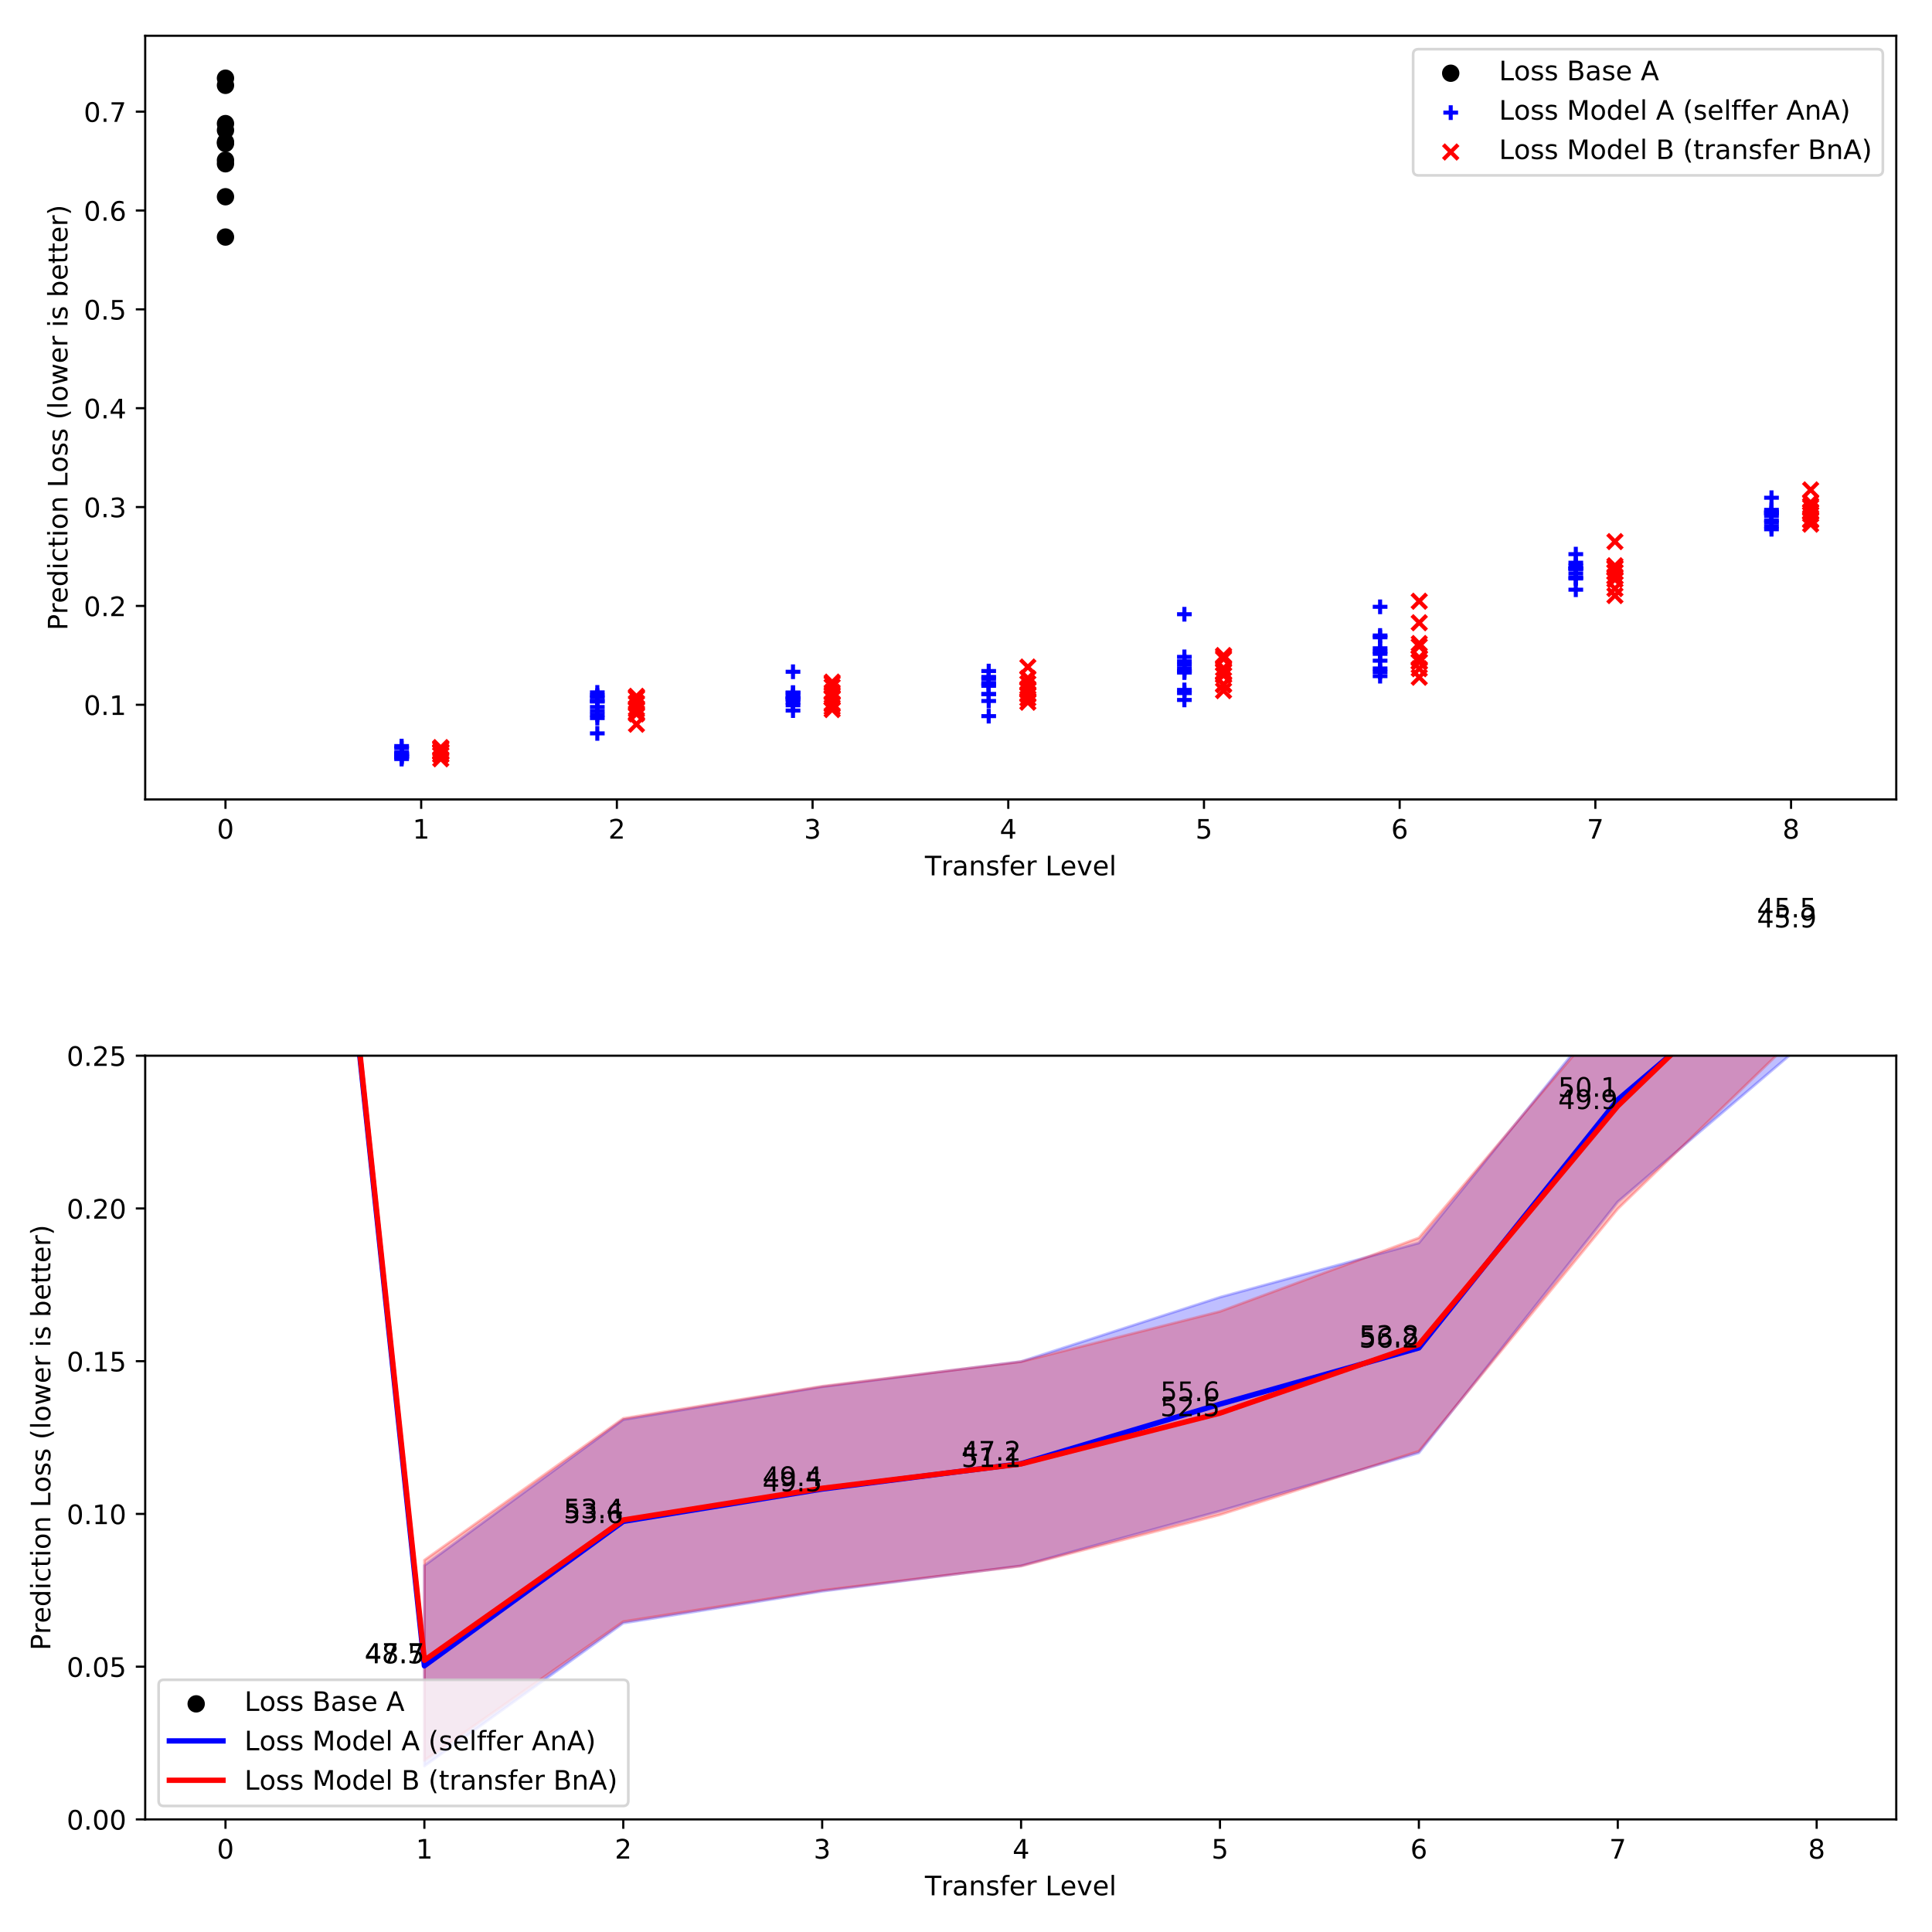<?xml version="1.0" encoding="utf-8" standalone="no"?>
<!DOCTYPE svg PUBLIC "-//W3C//DTD SVG 1.1//EN"
  "http://www.w3.org/Graphics/SVG/1.1/DTD/svg11.dtd">
<!-- Created with matplotlib (https://matplotlib.org/) -->
<svg height="720pt" version="1.1" viewBox="0 0 720 720" width="720pt" xmlns="http://www.w3.org/2000/svg" xmlns:xlink="http://www.w3.org/1999/xlink">
 <defs>
  <style type="text/css">
*{stroke-linecap:butt;stroke-linejoin:round;}
  </style>
 </defs>
 <g id="figure_1">
  <g id="patch_1">
   <path d="M 0 720 
L 720 720 
L 720 0 
L 0 0 
z
" style="fill:#ffffff;"/>
  </g>
  <g id="axes_1">
   <g id="patch_2">
    <path d="M 54.11 297.933 
L 706.68 297.933 
L 706.68 13.32 
L 54.11 13.32 
z
" style="fill:#ffffff;"/>
   </g>
   <g id="PathCollection_1">
    <defs>
     <path d="M 0 2.739 
C 0.726 2.739 1.423 2.45 1.936 1.936 
C 2.45 1.423 2.739 0.726 2.739 0 
C 2.739 -0.726 2.45 -1.423 1.936 -1.936 
C 1.423 -2.45 0.726 -2.739 0 -2.739 
C -0.726 -2.739 -1.423 -2.45 -1.936 -1.936 
C -2.45 -1.423 -2.739 -0.726 -2.739 0 
C -2.739 0.726 -2.45 1.423 -1.936 1.936 
C -1.423 2.45 -0.726 2.739 0 2.739 
z
" id="m28e6524faa" style="stroke:#000000;"/>
    </defs>
    <g clip-path="url(#pdf07fd4c4d)">
     <use style="stroke:#000000;" x="84.03" xlink:href="#m28e6524faa" y="73.32"/>
     <use style="stroke:#000000;" x="84.03" xlink:href="#m28e6524faa" y="29.14"/>
     <use style="stroke:#000000;" x="84.03" xlink:href="#m28e6524faa" y="53.465"/>
     <use style="stroke:#000000;" x="84.03" xlink:href="#m28e6524faa" y="48.534"/>
     <use style="stroke:#000000;" x="84.03" xlink:href="#m28e6524faa" y="52.896"/>
     <use style="stroke:#000000;" x="84.03" xlink:href="#m28e6524faa" y="59.68"/>
     <use style="stroke:#000000;" x="84.03" xlink:href="#m28e6524faa" y="46.061"/>
     <use style="stroke:#000000;" x="84.03" xlink:href="#m28e6524faa" y="88.342"/>
     <use style="stroke:#000000;" x="84.03" xlink:href="#m28e6524faa" y="31.807"/>
     <use style="stroke:#000000;" x="84.03" xlink:href="#m28e6524faa" y="61.035"/>
    </g>
   </g>
   <g id="PathCollection_2">
    <defs>
     <path d="M -2.739 0 
L 2.739 0 
M 0 2.739 
L 0 -2.739 
" id="m667e5a9ede" style="stroke:#0000ff;stroke-width:1.5;"/>
    </defs>
    <g clip-path="url(#pdf07fd4c4d)">
     <use style="fill:#0000ff;stroke:#0000ff;stroke-width:1.5;" x="149.668" xlink:href="#m667e5a9ede" y="278.783"/>
     <use style="fill:#0000ff;stroke:#0000ff;stroke-width:1.5;" x="149.668" xlink:href="#m667e5a9ede" y="282.11"/>
     <use style="fill:#0000ff;stroke:#0000ff;stroke-width:1.5;" x="149.668" xlink:href="#m667e5a9ede" y="281.727"/>
     <use style="fill:#0000ff;stroke:#0000ff;stroke-width:1.5;" x="149.668" xlink:href="#m667e5a9ede" y="280.418"/>
     <use style="fill:#0000ff;stroke:#0000ff;stroke-width:1.5;" x="149.668" xlink:href="#m667e5a9ede" y="280.92"/>
     <use style="fill:#0000ff;stroke:#0000ff;stroke-width:1.5;" x="149.668" xlink:href="#m667e5a9ede" y="282.243"/>
     <use style="fill:#0000ff;stroke:#0000ff;stroke-width:1.5;" x="149.668" xlink:href="#m667e5a9ede" y="281.64"/>
     <use style="fill:#0000ff;stroke:#0000ff;stroke-width:1.5;" x="149.668" xlink:href="#m667e5a9ede" y="280.862"/>
     <use style="fill:#0000ff;stroke:#0000ff;stroke-width:1.5;" x="149.668" xlink:href="#m667e5a9ede" y="278.043"/>
     <use style="fill:#0000ff;stroke:#0000ff;stroke-width:1.5;" x="149.668" xlink:href="#m667e5a9ede" y="282.871"/>
    </g>
   </g>
   <g id="PathCollection_3">
    <g clip-path="url(#pdf07fd4c4d)">
     <use style="fill:#0000ff;stroke:#0000ff;stroke-width:1.5;" x="222.599" xlink:href="#m667e5a9ede" y="265.015"/>
     <use style="fill:#0000ff;stroke:#0000ff;stroke-width:1.5;" x="222.599" xlink:href="#m667e5a9ede" y="261.19"/>
     <use style="fill:#0000ff;stroke:#0000ff;stroke-width:1.5;" x="222.599" xlink:href="#m667e5a9ede" y="267.6"/>
     <use style="fill:#0000ff;stroke:#0000ff;stroke-width:1.5;" x="222.599" xlink:href="#m667e5a9ede" y="261.448"/>
     <use style="fill:#0000ff;stroke:#0000ff;stroke-width:1.5;" x="222.599" xlink:href="#m667e5a9ede" y="259.205"/>
     <use style="fill:#0000ff;stroke:#0000ff;stroke-width:1.5;" x="222.599" xlink:href="#m667e5a9ede" y="273.313"/>
     <use style="fill:#0000ff;stroke:#0000ff;stroke-width:1.5;" x="222.599" xlink:href="#m667e5a9ede" y="258.036"/>
     <use style="fill:#0000ff;stroke:#0000ff;stroke-width:1.5;" x="222.599" xlink:href="#m667e5a9ede" y="259.813"/>
     <use style="fill:#0000ff;stroke:#0000ff;stroke-width:1.5;" x="222.599" xlink:href="#m667e5a9ede" y="263.492"/>
     <use style="fill:#0000ff;stroke:#0000ff;stroke-width:1.5;" x="222.599" xlink:href="#m667e5a9ede" y="266.375"/>
    </g>
   </g>
   <g id="PathCollection_4">
    <g clip-path="url(#pdf07fd4c4d)">
     <use style="fill:#0000ff;stroke:#0000ff;stroke-width:1.5;" x="295.529" xlink:href="#m667e5a9ede" y="258.109"/>
     <use style="fill:#0000ff;stroke:#0000ff;stroke-width:1.5;" x="295.529" xlink:href="#m667e5a9ede" y="264.808"/>
     <use style="fill:#0000ff;stroke:#0000ff;stroke-width:1.5;" x="295.529" xlink:href="#m667e5a9ede" y="262.839"/>
     <use style="fill:#0000ff;stroke:#0000ff;stroke-width:1.5;" x="295.529" xlink:href="#m667e5a9ede" y="259.544"/>
     <use style="fill:#0000ff;stroke:#0000ff;stroke-width:1.5;" x="295.529" xlink:href="#m667e5a9ede" y="259.898"/>
     <use style="fill:#0000ff;stroke:#0000ff;stroke-width:1.5;" x="295.529" xlink:href="#m667e5a9ede" y="261.81"/>
     <use style="fill:#0000ff;stroke:#0000ff;stroke-width:1.5;" x="295.529" xlink:href="#m667e5a9ede" y="250.342"/>
     <use style="fill:#0000ff;stroke:#0000ff;stroke-width:1.5;" x="295.529" xlink:href="#m667e5a9ede" y="260.593"/>
     <use style="fill:#0000ff;stroke:#0000ff;stroke-width:1.5;" x="295.529" xlink:href="#m667e5a9ede" y="258.168"/>
     <use style="fill:#0000ff;stroke:#0000ff;stroke-width:1.5;" x="295.529" xlink:href="#m667e5a9ede" y="260.361"/>
    </g>
   </g>
   <g id="PathCollection_5">
    <g clip-path="url(#pdf07fd4c4d)">
     <use style="fill:#0000ff;stroke:#0000ff;stroke-width:1.5;" x="368.46" xlink:href="#m667e5a9ede" y="258.666"/>
     <use style="fill:#0000ff;stroke:#0000ff;stroke-width:1.5;" x="368.46" xlink:href="#m667e5a9ede" y="266.886"/>
     <use style="fill:#0000ff;stroke:#0000ff;stroke-width:1.5;" x="368.46" xlink:href="#m667e5a9ede" y="261.227"/>
     <use style="fill:#0000ff;stroke:#0000ff;stroke-width:1.5;" x="368.46" xlink:href="#m667e5a9ede" y="255.586"/>
     <use style="fill:#0000ff;stroke:#0000ff;stroke-width:1.5;" x="368.46" xlink:href="#m667e5a9ede" y="252.262"/>
     <use style="fill:#0000ff;stroke:#0000ff;stroke-width:1.5;" x="368.46" xlink:href="#m667e5a9ede" y="254.958"/>
     <use style="fill:#0000ff;stroke:#0000ff;stroke-width:1.5;" x="368.46" xlink:href="#m667e5a9ede" y="250.086"/>
     <use style="fill:#0000ff;stroke:#0000ff;stroke-width:1.5;" x="368.46" xlink:href="#m667e5a9ede" y="258.655"/>
     <use style="fill:#0000ff;stroke:#0000ff;stroke-width:1.5;" x="368.46" xlink:href="#m667e5a9ede" y="254.559"/>
     <use style="fill:#0000ff;stroke:#0000ff;stroke-width:1.5;" x="368.46" xlink:href="#m667e5a9ede" y="252.939"/>
    </g>
   </g>
   <g id="PathCollection_6">
    <g clip-path="url(#pdf07fd4c4d)">
     <use style="fill:#0000ff;stroke:#0000ff;stroke-width:1.5;" x="441.391" xlink:href="#m667e5a9ede" y="258.29"/>
     <use style="fill:#0000ff;stroke:#0000ff;stroke-width:1.5;" x="441.391" xlink:href="#m667e5a9ede" y="257.11"/>
     <use style="fill:#0000ff;stroke:#0000ff;stroke-width:1.5;" x="441.391" xlink:href="#m667e5a9ede" y="260.845"/>
     <use style="fill:#0000ff;stroke:#0000ff;stroke-width:1.5;" x="441.391" xlink:href="#m667e5a9ede" y="244.799"/>
     <use style="fill:#0000ff;stroke:#0000ff;stroke-width:1.5;" x="441.391" xlink:href="#m667e5a9ede" y="247.717"/>
     <use style="fill:#0000ff;stroke:#0000ff;stroke-width:1.5;" x="441.391" xlink:href="#m667e5a9ede" y="249.163"/>
     <use style="fill:#0000ff;stroke:#0000ff;stroke-width:1.5;" x="441.391" xlink:href="#m667e5a9ede" y="228.909"/>
     <use style="fill:#0000ff;stroke:#0000ff;stroke-width:1.5;" x="441.391" xlink:href="#m667e5a9ede" y="250.639"/>
     <use style="fill:#0000ff;stroke:#0000ff;stroke-width:1.5;" x="441.391" xlink:href="#m667e5a9ede" y="246.474"/>
     <use style="fill:#0000ff;stroke:#0000ff;stroke-width:1.5;" x="441.391" xlink:href="#m667e5a9ede" y="250.102"/>
    </g>
   </g>
   <g id="PathCollection_7">
    <g clip-path="url(#pdf07fd4c4d)">
     <use style="fill:#0000ff;stroke:#0000ff;stroke-width:1.5;" x="514.322" xlink:href="#m667e5a9ede" y="250.407"/>
     <use style="fill:#0000ff;stroke:#0000ff;stroke-width:1.5;" x="514.322" xlink:href="#m667e5a9ede" y="251.98"/>
     <use style="fill:#0000ff;stroke:#0000ff;stroke-width:1.5;" x="514.322" xlink:href="#m667e5a9ede" y="249.128"/>
     <use style="fill:#0000ff;stroke:#0000ff;stroke-width:1.5;" x="514.322" xlink:href="#m667e5a9ede" y="236.833"/>
     <use style="fill:#0000ff;stroke:#0000ff;stroke-width:1.5;" x="514.322" xlink:href="#m667e5a9ede" y="246.216"/>
     <use style="fill:#0000ff;stroke:#0000ff;stroke-width:1.5;" x="514.322" xlink:href="#m667e5a9ede" y="243.667"/>
     <use style="fill:#0000ff;stroke:#0000ff;stroke-width:1.5;" x="514.322" xlink:href="#m667e5a9ede" y="226.145"/>
     <use style="fill:#0000ff;stroke:#0000ff;stroke-width:1.5;" x="514.322" xlink:href="#m667e5a9ede" y="237.502"/>
     <use style="fill:#0000ff;stroke:#0000ff;stroke-width:1.5;" x="514.322" xlink:href="#m667e5a9ede" y="242.845"/>
     <use style="fill:#0000ff;stroke:#0000ff;stroke-width:1.5;" x="514.322" xlink:href="#m667e5a9ede" y="241.586"/>
    </g>
   </g>
   <g id="PathCollection_8">
    <g clip-path="url(#pdf07fd4c4d)">
     <use style="fill:#0000ff;stroke:#0000ff;stroke-width:1.5;" x="587.253" xlink:href="#m667e5a9ede" y="213.683"/>
     <use style="fill:#0000ff;stroke:#0000ff;stroke-width:1.5;" x="587.253" xlink:href="#m667e5a9ede" y="206.509"/>
     <use style="fill:#0000ff;stroke:#0000ff;stroke-width:1.5;" x="587.253" xlink:href="#m667e5a9ede" y="209.713"/>
     <use style="fill:#0000ff;stroke:#0000ff;stroke-width:1.5;" x="587.253" xlink:href="#m667e5a9ede" y="211.831"/>
     <use style="fill:#0000ff;stroke:#0000ff;stroke-width:1.5;" x="587.253" xlink:href="#m667e5a9ede" y="212.045"/>
     <use style="fill:#0000ff;stroke:#0000ff;stroke-width:1.5;" x="587.253" xlink:href="#m667e5a9ede" y="211.896"/>
     <use style="fill:#0000ff;stroke:#0000ff;stroke-width:1.5;" x="587.253" xlink:href="#m667e5a9ede" y="215.567"/>
     <use style="fill:#0000ff;stroke:#0000ff;stroke-width:1.5;" x="587.253" xlink:href="#m667e5a9ede" y="210.853"/>
     <use style="fill:#0000ff;stroke:#0000ff;stroke-width:1.5;" x="587.253" xlink:href="#m667e5a9ede" y="219.764"/>
     <use style="fill:#0000ff;stroke:#0000ff;stroke-width:1.5;" x="587.253" xlink:href="#m667e5a9ede" y="215.192"/>
    </g>
   </g>
   <g id="PathCollection_9">
    <g clip-path="url(#pdf07fd4c4d)">
     <use style="fill:#0000ff;stroke:#0000ff;stroke-width:1.5;" x="660.183" xlink:href="#m667e5a9ede" y="190.752"/>
     <use style="fill:#0000ff;stroke:#0000ff;stroke-width:1.5;" x="660.183" xlink:href="#m667e5a9ede" y="192.265"/>
     <use style="fill:#0000ff;stroke:#0000ff;stroke-width:1.5;" x="660.183" xlink:href="#m667e5a9ede" y="194.661"/>
     <use style="fill:#0000ff;stroke:#0000ff;stroke-width:1.5;" x="660.183" xlink:href="#m667e5a9ede" y="196.092"/>
     <use style="fill:#0000ff;stroke:#0000ff;stroke-width:1.5;" x="660.183" xlink:href="#m667e5a9ede" y="185.492"/>
     <use style="fill:#0000ff;stroke:#0000ff;stroke-width:1.5;" x="660.183" xlink:href="#m667e5a9ede" y="191.226"/>
     <use style="fill:#0000ff;stroke:#0000ff;stroke-width:1.5;" x="660.183" xlink:href="#m667e5a9ede" y="197.236"/>
     <use style="fill:#0000ff;stroke:#0000ff;stroke-width:1.5;" x="660.183" xlink:href="#m667e5a9ede" y="193.949"/>
     <use style="fill:#0000ff;stroke:#0000ff;stroke-width:1.5;" x="660.183" xlink:href="#m667e5a9ede" y="190.002"/>
     <use style="fill:#0000ff;stroke:#0000ff;stroke-width:1.5;" x="660.183" xlink:href="#m667e5a9ede" y="191.238"/>
    </g>
   </g>
   <g id="PathCollection_10">
    <defs>
     <path d="M -2.739 2.739 
L 2.739 -2.739 
M -2.739 -2.739 
L 2.739 2.739 
" id="m56388dc708" style="stroke:#ff0000;stroke-width:1.5;"/>
    </defs>
    <g clip-path="url(#pdf07fd4c4d)">
     <use style="fill:#ff0000;stroke:#ff0000;stroke-width:1.5;" x="164.254" xlink:href="#m56388dc708" y="280.095"/>
     <use style="fill:#ff0000;stroke:#ff0000;stroke-width:1.5;" x="164.254" xlink:href="#m56388dc708" y="280.389"/>
     <use style="fill:#ff0000;stroke:#ff0000;stroke-width:1.5;" x="164.254" xlink:href="#m56388dc708" y="279.984"/>
     <use style="fill:#ff0000;stroke:#ff0000;stroke-width:1.5;" x="164.254" xlink:href="#m56388dc708" y="278.597"/>
     <use style="fill:#ff0000;stroke:#ff0000;stroke-width:1.5;" x="164.254" xlink:href="#m56388dc708" y="278.845"/>
     <use style="fill:#ff0000;stroke:#ff0000;stroke-width:1.5;" x="164.254" xlink:href="#m56388dc708" y="282.783"/>
     <use style="fill:#ff0000;stroke:#ff0000;stroke-width:1.5;" x="164.254" xlink:href="#m56388dc708" y="279.177"/>
     <use style="fill:#ff0000;stroke:#ff0000;stroke-width:1.5;" x="164.254" xlink:href="#m56388dc708" y="281.318"/>
     <use style="fill:#ff0000;stroke:#ff0000;stroke-width:1.5;" x="164.254" xlink:href="#m56388dc708" y="281.356"/>
     <use style="fill:#ff0000;stroke:#ff0000;stroke-width:1.5;" x="164.254" xlink:href="#m56388dc708" y="280.434"/>
    </g>
   </g>
   <g id="PathCollection_11">
    <g clip-path="url(#pdf07fd4c4d)">
     <use style="fill:#ff0000;stroke:#ff0000;stroke-width:1.5;" x="237.185" xlink:href="#m56388dc708" y="263.824"/>
     <use style="fill:#ff0000;stroke:#ff0000;stroke-width:1.5;" x="237.185" xlink:href="#m56388dc708" y="264.463"/>
     <use style="fill:#ff0000;stroke:#ff0000;stroke-width:1.5;" x="237.185" xlink:href="#m56388dc708" y="260.166"/>
     <use style="fill:#ff0000;stroke:#ff0000;stroke-width:1.5;" x="237.185" xlink:href="#m56388dc708" y="266.066"/>
     <use style="fill:#ff0000;stroke:#ff0000;stroke-width:1.5;" x="237.185" xlink:href="#m56388dc708" y="265.684"/>
     <use style="fill:#ff0000;stroke:#ff0000;stroke-width:1.5;" x="237.185" xlink:href="#m56388dc708" y="259.918"/>
     <use style="fill:#ff0000;stroke:#ff0000;stroke-width:1.5;" x="237.185" xlink:href="#m56388dc708" y="259.493"/>
     <use style="fill:#ff0000;stroke:#ff0000;stroke-width:1.5;" x="237.185" xlink:href="#m56388dc708" y="262.319"/>
     <use style="fill:#ff0000;stroke:#ff0000;stroke-width:1.5;" x="237.185" xlink:href="#m56388dc708" y="269.901"/>
     <use style="fill:#ff0000;stroke:#ff0000;stroke-width:1.5;" x="237.185" xlink:href="#m56388dc708" y="261.929"/>
    </g>
   </g>
   <g id="PathCollection_12">
    <g clip-path="url(#pdf07fd4c4d)">
     <use style="fill:#ff0000;stroke:#ff0000;stroke-width:1.5;" x="310.115" xlink:href="#m56388dc708" y="257.953"/>
     <use style="fill:#ff0000;stroke:#ff0000;stroke-width:1.5;" x="310.115" xlink:href="#m56388dc708" y="260.026"/>
     <use style="fill:#ff0000;stroke:#ff0000;stroke-width:1.5;" x="310.115" xlink:href="#m56388dc708" y="255.885"/>
     <use style="fill:#ff0000;stroke:#ff0000;stroke-width:1.5;" x="310.115" xlink:href="#m56388dc708" y="264.45"/>
     <use style="fill:#ff0000;stroke:#ff0000;stroke-width:1.5;" x="310.115" xlink:href="#m56388dc708" y="262.103"/>
     <use style="fill:#ff0000;stroke:#ff0000;stroke-width:1.5;" x="310.115" xlink:href="#m56388dc708" y="262.617"/>
     <use style="fill:#ff0000;stroke:#ff0000;stroke-width:1.5;" x="310.115" xlink:href="#m56388dc708" y="254.783"/>
     <use style="fill:#ff0000;stroke:#ff0000;stroke-width:1.5;" x="310.115" xlink:href="#m56388dc708" y="254.198"/>
     <use style="fill:#ff0000;stroke:#ff0000;stroke-width:1.5;" x="310.115" xlink:href="#m56388dc708" y="263.574"/>
     <use style="fill:#ff0000;stroke:#ff0000;stroke-width:1.5;" x="310.115" xlink:href="#m56388dc708" y="259.942"/>
    </g>
   </g>
   <g id="PathCollection_13">
    <g clip-path="url(#pdf07fd4c4d)">
     <use style="fill:#ff0000;stroke:#ff0000;stroke-width:1.5;" x="383.046" xlink:href="#m56388dc708" y="256.962"/>
     <use style="fill:#ff0000;stroke:#ff0000;stroke-width:1.5;" x="383.046" xlink:href="#m56388dc708" y="257.169"/>
     <use style="fill:#ff0000;stroke:#ff0000;stroke-width:1.5;" x="383.046" xlink:href="#m56388dc708" y="248.578"/>
     <use style="fill:#ff0000;stroke:#ff0000;stroke-width:1.5;" x="383.046" xlink:href="#m56388dc708" y="258.926"/>
     <use style="fill:#ff0000;stroke:#ff0000;stroke-width:1.5;" x="383.046" xlink:href="#m56388dc708" y="261.702"/>
     <use style="fill:#ff0000;stroke:#ff0000;stroke-width:1.5;" x="383.046" xlink:href="#m56388dc708" y="260.278"/>
     <use style="fill:#ff0000;stroke:#ff0000;stroke-width:1.5;" x="383.046" xlink:href="#m56388dc708" y="254.685"/>
     <use style="fill:#ff0000;stroke:#ff0000;stroke-width:1.5;" x="383.046" xlink:href="#m56388dc708" y="252.753"/>
     <use style="fill:#ff0000;stroke:#ff0000;stroke-width:1.5;" x="383.046" xlink:href="#m56388dc708" y="256.563"/>
     <use style="fill:#ff0000;stroke:#ff0000;stroke-width:1.5;" x="383.046" xlink:href="#m56388dc708" y="258.535"/>
    </g>
   </g>
   <g id="PathCollection_14">
    <g clip-path="url(#pdf07fd4c4d)">
     <use style="fill:#ff0000;stroke:#ff0000;stroke-width:1.5;" x="455.977" xlink:href="#m56388dc708" y="251.647"/>
     <use style="fill:#ff0000;stroke:#ff0000;stroke-width:1.5;" x="455.977" xlink:href="#m56388dc708" y="255.242"/>
     <use style="fill:#ff0000;stroke:#ff0000;stroke-width:1.5;" x="455.977" xlink:href="#m56388dc708" y="244.291"/>
     <use style="fill:#ff0000;stroke:#ff0000;stroke-width:1.5;" x="455.977" xlink:href="#m56388dc708" y="255.029"/>
     <use style="fill:#ff0000;stroke:#ff0000;stroke-width:1.5;" x="455.977" xlink:href="#m56388dc708" y="249.005"/>
     <use style="fill:#ff0000;stroke:#ff0000;stroke-width:1.5;" x="455.977" xlink:href="#m56388dc708" y="244.888"/>
     <use style="fill:#ff0000;stroke:#ff0000;stroke-width:1.5;" x="455.977" xlink:href="#m56388dc708" y="245.527"/>
     <use style="fill:#ff0000;stroke:#ff0000;stroke-width:1.5;" x="455.977" xlink:href="#m56388dc708" y="250.344"/>
     <use style="fill:#ff0000;stroke:#ff0000;stroke-width:1.5;" x="455.977" xlink:href="#m56388dc708" y="257.381"/>
     <use style="fill:#ff0000;stroke:#ff0000;stroke-width:1.5;" x="455.977" xlink:href="#m56388dc708" y="251.564"/>
    </g>
   </g>
   <g id="PathCollection_15">
    <g clip-path="url(#pdf07fd4c4d)">
     <use style="fill:#ff0000;stroke:#ff0000;stroke-width:1.5;" x="528.908" xlink:href="#m56388dc708" y="245.122"/>
     <use style="fill:#ff0000;stroke:#ff0000;stroke-width:1.5;" x="528.908" xlink:href="#m56388dc708" y="252.394"/>
     <use style="fill:#ff0000;stroke:#ff0000;stroke-width:1.5;" x="528.908" xlink:href="#m56388dc708" y="224.066"/>
     <use style="fill:#ff0000;stroke:#ff0000;stroke-width:1.5;" x="528.908" xlink:href="#m56388dc708" y="246.52"/>
     <use style="fill:#ff0000;stroke:#ff0000;stroke-width:1.5;" x="528.908" xlink:href="#m56388dc708" y="249.215"/>
     <use style="fill:#ff0000;stroke:#ff0000;stroke-width:1.5;" x="528.908" xlink:href="#m56388dc708" y="232.077"/>
     <use style="fill:#ff0000;stroke:#ff0000;stroke-width:1.5;" x="528.908" xlink:href="#m56388dc708" y="240.849"/>
     <use style="fill:#ff0000;stroke:#ff0000;stroke-width:1.5;" x="528.908" xlink:href="#m56388dc708" y="239.813"/>
     <use style="fill:#ff0000;stroke:#ff0000;stroke-width:1.5;" x="528.908" xlink:href="#m56388dc708" y="246.701"/>
     <use style="fill:#ff0000;stroke:#ff0000;stroke-width:1.5;" x="528.908" xlink:href="#m56388dc708" y="245.405"/>
    </g>
   </g>
   <g id="PathCollection_16">
    <g clip-path="url(#pdf07fd4c4d)">
     <use style="fill:#ff0000;stroke:#ff0000;stroke-width:1.5;" x="601.839" xlink:href="#m56388dc708" y="211.542"/>
     <use style="fill:#ff0000;stroke:#ff0000;stroke-width:1.5;" x="601.839" xlink:href="#m56388dc708" y="210.837"/>
     <use style="fill:#ff0000;stroke:#ff0000;stroke-width:1.5;" x="601.839" xlink:href="#m56388dc708" y="201.837"/>
     <use style="fill:#ff0000;stroke:#ff0000;stroke-width:1.5;" x="601.839" xlink:href="#m56388dc708" y="219.358"/>
     <use style="fill:#ff0000;stroke:#ff0000;stroke-width:1.5;" x="601.839" xlink:href="#m56388dc708" y="221.946"/>
     <use style="fill:#ff0000;stroke:#ff0000;stroke-width:1.5;" x="601.839" xlink:href="#m56388dc708" y="215.968"/>
     <use style="fill:#ff0000;stroke:#ff0000;stroke-width:1.5;" x="601.839" xlink:href="#m56388dc708" y="213.289"/>
     <use style="fill:#ff0000;stroke:#ff0000;stroke-width:1.5;" x="601.839" xlink:href="#m56388dc708" y="211.795"/>
     <use style="fill:#ff0000;stroke:#ff0000;stroke-width:1.5;" x="601.839" xlink:href="#m56388dc708" y="213.143"/>
     <use style="fill:#ff0000;stroke:#ff0000;stroke-width:1.5;" x="601.839" xlink:href="#m56388dc708" y="214.807"/>
    </g>
   </g>
   <g id="PathCollection_17">
    <g clip-path="url(#pdf07fd4c4d)">
     <use style="fill:#ff0000;stroke:#ff0000;stroke-width:1.5;" x="674.77" xlink:href="#m56388dc708" y="191.701"/>
     <use style="fill:#ff0000;stroke:#ff0000;stroke-width:1.5;" x="674.77" xlink:href="#m56388dc708" y="188.969"/>
     <use style="fill:#ff0000;stroke:#ff0000;stroke-width:1.5;" x="674.77" xlink:href="#m56388dc708" y="187.321"/>
     <use style="fill:#ff0000;stroke:#ff0000;stroke-width:1.5;" x="674.77" xlink:href="#m56388dc708" y="193.965"/>
     <use style="fill:#ff0000;stroke:#ff0000;stroke-width:1.5;" x="674.77" xlink:href="#m56388dc708" y="193.694"/>
     <use style="fill:#ff0000;stroke:#ff0000;stroke-width:1.5;" x="674.77" xlink:href="#m56388dc708" y="190.599"/>
     <use style="fill:#ff0000;stroke:#ff0000;stroke-width:1.5;" x="674.77" xlink:href="#m56388dc708" y="195.344"/>
     <use style="fill:#ff0000;stroke:#ff0000;stroke-width:1.5;" x="674.77" xlink:href="#m56388dc708" y="182.572"/>
     <use style="fill:#ff0000;stroke:#ff0000;stroke-width:1.5;" x="674.77" xlink:href="#m56388dc708" y="188.406"/>
     <use style="fill:#ff0000;stroke:#ff0000;stroke-width:1.5;" x="674.77" xlink:href="#m56388dc708" y="190.911"/>
    </g>
   </g>
   <g id="matplotlib.axis_1">
    <g id="xtick_1">
     <g id="line2d_1">
      <defs>
       <path d="M 0 0 
L 0 3.5 
" id="mb1d834baab" style="stroke:#000000;stroke-width:0.8;"/>
      </defs>
      <g>
       <use style="stroke:#000000;stroke-width:0.8;" x="84.03" xlink:href="#mb1d834baab" y="297.933"/>
      </g>
     </g>
     <g id="text_1">
      <!-- 0 -->
      <defs>
       <path d="M 31.781 66.406 
Q 24.172 66.406 20.328 58.906 
Q 16.5 51.422 16.5 36.375 
Q 16.5 21.391 20.328 13.891 
Q 24.172 6.391 31.781 6.391 
Q 39.453 6.391 43.281 13.891 
Q 47.125 21.391 47.125 36.375 
Q 47.125 51.422 43.281 58.906 
Q 39.453 66.406 31.781 66.406 
z
M 31.781 74.219 
Q 44.047 74.219 50.516 64.516 
Q 56.984 54.828 56.984 36.375 
Q 56.984 17.969 50.516 8.266 
Q 44.047 -1.422 31.781 -1.422 
Q 19.531 -1.422 13.062 8.266 
Q 6.594 17.969 6.594 36.375 
Q 6.594 54.828 13.062 64.516 
Q 19.531 74.219 31.781 74.219 
z
" id="DejaVuSans-48"/>
      </defs>
      <g transform="translate(80.849 312.532)scale(0.1 -0.1)">
       <use xlink:href="#DejaVuSans-48"/>
      </g>
     </g>
    </g>
    <g id="xtick_2">
     <g id="line2d_2">
      <g>
       <use style="stroke:#000000;stroke-width:0.8;" x="156.961" xlink:href="#mb1d834baab" y="297.933"/>
      </g>
     </g>
     <g id="text_2">
      <!-- 1 -->
      <defs>
       <path d="M 12.406 8.297 
L 28.516 8.297 
L 28.516 63.922 
L 10.984 60.406 
L 10.984 69.391 
L 28.422 72.906 
L 38.281 72.906 
L 38.281 8.297 
L 54.391 8.297 
L 54.391 0 
L 12.406 0 
z
" id="DejaVuSans-49"/>
      </defs>
      <g transform="translate(153.78 312.532)scale(0.1 -0.1)">
       <use xlink:href="#DejaVuSans-49"/>
      </g>
     </g>
    </g>
    <g id="xtick_3">
     <g id="line2d_3">
      <g>
       <use style="stroke:#000000;stroke-width:0.8;" x="229.892" xlink:href="#mb1d834baab" y="297.933"/>
      </g>
     </g>
     <g id="text_3">
      <!-- 2 -->
      <defs>
       <path d="M 19.188 8.297 
L 53.609 8.297 
L 53.609 0 
L 7.328 0 
L 7.328 8.297 
Q 12.938 14.109 22.625 23.891 
Q 32.328 33.688 34.812 36.531 
Q 39.547 41.844 41.422 45.531 
Q 43.312 49.219 43.312 52.781 
Q 43.312 58.594 39.234 62.25 
Q 35.156 65.922 28.609 65.922 
Q 23.969 65.922 18.812 64.312 
Q 13.672 62.703 7.812 59.422 
L 7.812 69.391 
Q 13.766 71.781 18.938 73 
Q 24.125 74.219 28.422 74.219 
Q 39.75 74.219 46.484 68.547 
Q 53.219 62.891 53.219 53.422 
Q 53.219 48.922 51.531 44.891 
Q 49.859 40.875 45.406 35.406 
Q 44.188 33.984 37.641 27.219 
Q 31.109 20.453 19.188 8.297 
z
" id="DejaVuSans-50"/>
      </defs>
      <g transform="translate(226.71 312.532)scale(0.1 -0.1)">
       <use xlink:href="#DejaVuSans-50"/>
      </g>
     </g>
    </g>
    <g id="xtick_4">
     <g id="line2d_4">
      <g>
       <use style="stroke:#000000;stroke-width:0.8;" x="302.822" xlink:href="#mb1d834baab" y="297.933"/>
      </g>
     </g>
     <g id="text_4">
      <!-- 3 -->
      <defs>
       <path d="M 40.578 39.312 
Q 47.656 37.797 51.625 33 
Q 55.609 28.219 55.609 21.188 
Q 55.609 10.406 48.188 4.484 
Q 40.766 -1.422 27.094 -1.422 
Q 22.516 -1.422 17.656 -0.516 
Q 12.797 0.391 7.625 2.203 
L 7.625 11.719 
Q 11.719 9.328 16.594 8.109 
Q 21.484 6.891 26.812 6.891 
Q 36.078 6.891 40.938 10.547 
Q 45.797 14.203 45.797 21.188 
Q 45.797 27.641 41.281 31.266 
Q 36.766 34.906 28.719 34.906 
L 20.219 34.906 
L 20.219 43.016 
L 29.109 43.016 
Q 36.375 43.016 40.234 45.922 
Q 44.094 48.828 44.094 54.297 
Q 44.094 59.906 40.109 62.906 
Q 36.141 65.922 28.719 65.922 
Q 24.656 65.922 20.016 65.031 
Q 15.375 64.156 9.812 62.312 
L 9.812 71.094 
Q 15.438 72.656 20.344 73.438 
Q 25.25 74.219 29.594 74.219 
Q 40.828 74.219 47.359 69.109 
Q 53.906 64.016 53.906 55.328 
Q 53.906 49.266 50.438 45.094 
Q 46.969 40.922 40.578 39.312 
z
" id="DejaVuSans-51"/>
      </defs>
      <g transform="translate(299.641 312.532)scale(0.1 -0.1)">
       <use xlink:href="#DejaVuSans-51"/>
      </g>
     </g>
    </g>
    <g id="xtick_5">
     <g id="line2d_5">
      <g>
       <use style="stroke:#000000;stroke-width:0.8;" x="375.753" xlink:href="#mb1d834baab" y="297.933"/>
      </g>
     </g>
     <g id="text_5">
      <!-- 4 -->
      <defs>
       <path d="M 37.797 64.312 
L 12.891 25.391 
L 37.797 25.391 
z
M 35.203 72.906 
L 47.609 72.906 
L 47.609 25.391 
L 58.016 25.391 
L 58.016 17.188 
L 47.609 17.188 
L 47.609 0 
L 37.797 0 
L 37.797 17.188 
L 4.891 17.188 
L 4.891 26.703 
z
" id="DejaVuSans-52"/>
      </defs>
      <g transform="translate(372.572 312.532)scale(0.1 -0.1)">
       <use xlink:href="#DejaVuSans-52"/>
      </g>
     </g>
    </g>
    <g id="xtick_6">
     <g id="line2d_6">
      <g>
       <use style="stroke:#000000;stroke-width:0.8;" x="448.684" xlink:href="#mb1d834baab" y="297.933"/>
      </g>
     </g>
     <g id="text_6">
      <!-- 5 -->
      <defs>
       <path d="M 10.797 72.906 
L 49.516 72.906 
L 49.516 64.594 
L 19.828 64.594 
L 19.828 46.734 
Q 21.969 47.469 24.109 47.828 
Q 26.266 48.188 28.422 48.188 
Q 40.625 48.188 47.75 41.5 
Q 54.891 34.812 54.891 23.391 
Q 54.891 11.625 47.562 5.094 
Q 40.234 -1.422 26.906 -1.422 
Q 22.312 -1.422 17.547 -0.641 
Q 12.797 0.141 7.719 1.703 
L 7.719 11.625 
Q 12.109 9.234 16.797 8.062 
Q 21.484 6.891 26.703 6.891 
Q 35.156 6.891 40.078 11.328 
Q 45.016 15.766 45.016 23.391 
Q 45.016 31 40.078 35.438 
Q 35.156 39.891 26.703 39.891 
Q 22.75 39.891 18.812 39.016 
Q 14.891 38.141 10.797 36.281 
z
" id="DejaVuSans-53"/>
      </defs>
      <g transform="translate(445.503 312.532)scale(0.1 -0.1)">
       <use xlink:href="#DejaVuSans-53"/>
      </g>
     </g>
    </g>
    <g id="xtick_7">
     <g id="line2d_7">
      <g>
       <use style="stroke:#000000;stroke-width:0.8;" x="521.615" xlink:href="#mb1d834baab" y="297.933"/>
      </g>
     </g>
     <g id="text_7">
      <!-- 6 -->
      <defs>
       <path d="M 33.016 40.375 
Q 26.375 40.375 22.484 35.828 
Q 18.609 31.297 18.609 23.391 
Q 18.609 15.531 22.484 10.953 
Q 26.375 6.391 33.016 6.391 
Q 39.656 6.391 43.531 10.953 
Q 47.406 15.531 47.406 23.391 
Q 47.406 31.297 43.531 35.828 
Q 39.656 40.375 33.016 40.375 
z
M 52.594 71.297 
L 52.594 62.312 
Q 48.875 64.062 45.094 64.984 
Q 41.312 65.922 37.594 65.922 
Q 27.828 65.922 22.672 59.328 
Q 17.531 52.734 16.797 39.406 
Q 19.672 43.656 24.016 45.922 
Q 28.375 48.188 33.594 48.188 
Q 44.578 48.188 50.953 41.516 
Q 57.328 34.859 57.328 23.391 
Q 57.328 12.156 50.688 5.359 
Q 44.047 -1.422 33.016 -1.422 
Q 20.359 -1.422 13.672 8.266 
Q 6.984 17.969 6.984 36.375 
Q 6.984 53.656 15.188 63.938 
Q 23.391 74.219 37.203 74.219 
Q 40.922 74.219 44.703 73.484 
Q 48.484 72.75 52.594 71.297 
z
" id="DejaVuSans-54"/>
      </defs>
      <g transform="translate(518.434 312.532)scale(0.1 -0.1)">
       <use xlink:href="#DejaVuSans-54"/>
      </g>
     </g>
    </g>
    <g id="xtick_8">
     <g id="line2d_8">
      <g>
       <use style="stroke:#000000;stroke-width:0.8;" x="594.546" xlink:href="#mb1d834baab" y="297.933"/>
      </g>
     </g>
     <g id="text_8">
      <!-- 7 -->
      <defs>
       <path d="M 8.203 72.906 
L 55.078 72.906 
L 55.078 68.703 
L 28.609 0 
L 18.312 0 
L 43.219 64.594 
L 8.203 64.594 
z
" id="DejaVuSans-55"/>
      </defs>
      <g transform="translate(591.364 312.532)scale(0.1 -0.1)">
       <use xlink:href="#DejaVuSans-55"/>
      </g>
     </g>
    </g>
    <g id="xtick_9">
     <g id="line2d_9">
      <g>
       <use style="stroke:#000000;stroke-width:0.8;" x="667.476" xlink:href="#mb1d834baab" y="297.933"/>
      </g>
     </g>
     <g id="text_9">
      <!-- 8 -->
      <defs>
       <path d="M 31.781 34.625 
Q 24.75 34.625 20.719 30.859 
Q 16.703 27.094 16.703 20.516 
Q 16.703 13.922 20.719 10.156 
Q 24.75 6.391 31.781 6.391 
Q 38.812 6.391 42.859 10.172 
Q 46.922 13.969 46.922 20.516 
Q 46.922 27.094 42.891 30.859 
Q 38.875 34.625 31.781 34.625 
z
M 21.922 38.812 
Q 15.578 40.375 12.031 44.719 
Q 8.5 49.078 8.5 55.328 
Q 8.5 64.062 14.719 69.141 
Q 20.953 74.219 31.781 74.219 
Q 42.672 74.219 48.875 69.141 
Q 55.078 64.062 55.078 55.328 
Q 55.078 49.078 51.531 44.719 
Q 48 40.375 41.703 38.812 
Q 48.828 37.156 52.797 32.312 
Q 56.781 27.484 56.781 20.516 
Q 56.781 9.906 50.312 4.234 
Q 43.844 -1.422 31.781 -1.422 
Q 19.734 -1.422 13.25 4.234 
Q 6.781 9.906 6.781 20.516 
Q 6.781 27.484 10.781 32.312 
Q 14.797 37.156 21.922 38.812 
z
M 18.312 54.391 
Q 18.312 48.734 21.844 45.562 
Q 25.391 42.391 31.781 42.391 
Q 38.141 42.391 41.719 45.562 
Q 45.312 48.734 45.312 54.391 
Q 45.312 60.062 41.719 63.234 
Q 38.141 66.406 31.781 66.406 
Q 25.391 66.406 21.844 63.234 
Q 18.312 60.062 18.312 54.391 
z
" id="DejaVuSans-56"/>
      </defs>
      <g transform="translate(664.295 312.532)scale(0.1 -0.1)">
       <use xlink:href="#DejaVuSans-56"/>
      </g>
     </g>
    </g>
    <g id="text_10">
     <!-- Transfer Level -->
     <defs>
      <path d="M -0.297 72.906 
L 61.375 72.906 
L 61.375 64.594 
L 35.5 64.594 
L 35.5 0 
L 25.594 0 
L 25.594 64.594 
L -0.297 64.594 
z
" id="DejaVuSans-84"/>
      <path d="M 41.109 46.297 
Q 39.594 47.172 37.812 47.578 
Q 36.031 48 33.891 48 
Q 26.266 48 22.188 43.047 
Q 18.109 38.094 18.109 28.812 
L 18.109 0 
L 9.078 0 
L 9.078 54.688 
L 18.109 54.688 
L 18.109 46.188 
Q 20.953 51.172 25.484 53.578 
Q 30.031 56 36.531 56 
Q 37.453 56 38.578 55.875 
Q 39.703 55.766 41.062 55.516 
z
" id="DejaVuSans-114"/>
      <path d="M 34.281 27.484 
Q 23.391 27.484 19.188 25 
Q 14.984 22.516 14.984 16.5 
Q 14.984 11.719 18.141 8.906 
Q 21.297 6.109 26.703 6.109 
Q 34.188 6.109 38.703 11.406 
Q 43.219 16.703 43.219 25.484 
L 43.219 27.484 
z
M 52.203 31.203 
L 52.203 0 
L 43.219 0 
L 43.219 8.297 
Q 40.141 3.328 35.547 0.953 
Q 30.953 -1.422 24.312 -1.422 
Q 15.922 -1.422 10.953 3.297 
Q 6 8.016 6 15.922 
Q 6 25.141 12.172 29.828 
Q 18.359 34.516 30.609 34.516 
L 43.219 34.516 
L 43.219 35.406 
Q 43.219 41.609 39.141 45 
Q 35.062 48.391 27.688 48.391 
Q 23 48.391 18.547 47.266 
Q 14.109 46.141 10.016 43.891 
L 10.016 52.203 
Q 14.938 54.109 19.578 55.047 
Q 24.219 56 28.609 56 
Q 40.484 56 46.344 49.844 
Q 52.203 43.703 52.203 31.203 
z
" id="DejaVuSans-97"/>
      <path d="M 54.891 33.016 
L 54.891 0 
L 45.906 0 
L 45.906 32.719 
Q 45.906 40.484 42.875 44.328 
Q 39.844 48.188 33.797 48.188 
Q 26.516 48.188 22.312 43.547 
Q 18.109 38.922 18.109 30.906 
L 18.109 0 
L 9.078 0 
L 9.078 54.688 
L 18.109 54.688 
L 18.109 46.188 
Q 21.344 51.125 25.703 53.562 
Q 30.078 56 35.797 56 
Q 45.219 56 50.047 50.172 
Q 54.891 44.344 54.891 33.016 
z
" id="DejaVuSans-110"/>
      <path d="M 44.281 53.078 
L 44.281 44.578 
Q 40.484 46.531 36.375 47.5 
Q 32.281 48.484 27.875 48.484 
Q 21.188 48.484 17.844 46.438 
Q 14.5 44.391 14.5 40.281 
Q 14.5 37.156 16.891 35.375 
Q 19.281 33.594 26.516 31.984 
L 29.594 31.297 
Q 39.156 29.25 43.188 25.516 
Q 47.219 21.781 47.219 15.094 
Q 47.219 7.469 41.188 3.016 
Q 35.156 -1.422 24.609 -1.422 
Q 20.219 -1.422 15.453 -0.562 
Q 10.688 0.297 5.422 2 
L 5.422 11.281 
Q 10.406 8.688 15.234 7.391 
Q 20.062 6.109 24.812 6.109 
Q 31.156 6.109 34.562 8.281 
Q 37.984 10.453 37.984 14.406 
Q 37.984 18.062 35.516 20.016 
Q 33.062 21.969 24.703 23.781 
L 21.578 24.516 
Q 13.234 26.266 9.516 29.906 
Q 5.812 33.547 5.812 39.891 
Q 5.812 47.609 11.281 51.797 
Q 16.75 56 26.812 56 
Q 31.781 56 36.172 55.266 
Q 40.578 54.547 44.281 53.078 
z
" id="DejaVuSans-115"/>
      <path d="M 37.109 75.984 
L 37.109 68.5 
L 28.516 68.5 
Q 23.688 68.5 21.797 66.547 
Q 19.922 64.594 19.922 59.516 
L 19.922 54.688 
L 34.719 54.688 
L 34.719 47.703 
L 19.922 47.703 
L 19.922 0 
L 10.891 0 
L 10.891 47.703 
L 2.297 47.703 
L 2.297 54.688 
L 10.891 54.688 
L 10.891 58.5 
Q 10.891 67.625 15.141 71.797 
Q 19.391 75.984 28.609 75.984 
z
" id="DejaVuSans-102"/>
      <path d="M 56.203 29.594 
L 56.203 25.203 
L 14.891 25.203 
Q 15.484 15.922 20.484 11.062 
Q 25.484 6.203 34.422 6.203 
Q 39.594 6.203 44.453 7.469 
Q 49.312 8.734 54.109 11.281 
L 54.109 2.781 
Q 49.266 0.734 44.188 -0.344 
Q 39.109 -1.422 33.891 -1.422 
Q 20.797 -1.422 13.156 6.188 
Q 5.516 13.812 5.516 26.812 
Q 5.516 40.234 12.766 48.109 
Q 20.016 56 32.328 56 
Q 43.359 56 49.781 48.891 
Q 56.203 41.797 56.203 29.594 
z
M 47.219 32.234 
Q 47.125 39.594 43.094 43.984 
Q 39.062 48.391 32.422 48.391 
Q 24.906 48.391 20.391 44.141 
Q 15.875 39.891 15.188 32.172 
z
" id="DejaVuSans-101"/>
      <path id="DejaVuSans-32"/>
      <path d="M 9.812 72.906 
L 19.672 72.906 
L 19.672 8.297 
L 55.172 8.297 
L 55.172 0 
L 9.812 0 
z
" id="DejaVuSans-76"/>
      <path d="M 2.984 54.688 
L 12.5 54.688 
L 29.594 8.797 
L 46.688 54.688 
L 56.203 54.688 
L 35.688 0 
L 23.484 0 
z
" id="DejaVuSans-118"/>
      <path d="M 9.422 75.984 
L 18.406 75.984 
L 18.406 0 
L 9.422 0 
z
" id="DejaVuSans-108"/>
     </defs>
     <g transform="translate(344.691 326.21)scale(0.1 -0.1)">
      <use xlink:href="#DejaVuSans-84"/>
      <use x="60.865" xlink:href="#DejaVuSans-114"/>
      <use x="101.979" xlink:href="#DejaVuSans-97"/>
      <use x="163.258" xlink:href="#DejaVuSans-110"/>
      <use x="226.637" xlink:href="#DejaVuSans-115"/>
      <use x="278.736" xlink:href="#DejaVuSans-102"/>
      <use x="313.941" xlink:href="#DejaVuSans-101"/>
      <use x="375.465" xlink:href="#DejaVuSans-114"/>
      <use x="416.578" xlink:href="#DejaVuSans-32"/>
      <use x="448.365" xlink:href="#DejaVuSans-76"/>
      <use x="504.062" xlink:href="#DejaVuSans-101"/>
      <use x="565.586" xlink:href="#DejaVuSans-118"/>
      <use x="624.766" xlink:href="#DejaVuSans-101"/>
      <use x="686.289" xlink:href="#DejaVuSans-108"/>
     </g>
    </g>
   </g>
   <g id="matplotlib.axis_2">
    <g id="ytick_1">
     <g id="line2d_10">
      <defs>
       <path d="M 0 0 
L -3.5 0 
" id="m34129e87e3" style="stroke:#000000;stroke-width:0.8;"/>
      </defs>
      <g>
       <use style="stroke:#000000;stroke-width:0.8;" x="54.11" xlink:href="#m34129e87e3" y="262.647"/>
      </g>
     </g>
     <g id="text_11">
      <!-- 0.1 -->
      <defs>
       <path d="M 10.688 12.406 
L 21 12.406 
L 21 0 
L 10.688 0 
z
" id="DejaVuSans-46"/>
      </defs>
      <g transform="translate(31.207 266.446)scale(0.1 -0.1)">
       <use xlink:href="#DejaVuSans-48"/>
       <use x="63.623" xlink:href="#DejaVuSans-46"/>
       <use x="95.41" xlink:href="#DejaVuSans-49"/>
      </g>
     </g>
    </g>
    <g id="ytick_2">
     <g id="line2d_11">
      <g>
       <use style="stroke:#000000;stroke-width:0.8;" x="54.11" xlink:href="#m34129e87e3" y="225.807"/>
      </g>
     </g>
     <g id="text_12">
      <!-- 0.2 -->
      <g transform="translate(31.207 229.606)scale(0.1 -0.1)">
       <use xlink:href="#DejaVuSans-48"/>
       <use x="63.623" xlink:href="#DejaVuSans-46"/>
       <use x="95.41" xlink:href="#DejaVuSans-50"/>
      </g>
     </g>
    </g>
    <g id="ytick_3">
     <g id="line2d_12">
      <g>
       <use style="stroke:#000000;stroke-width:0.8;" x="54.11" xlink:href="#m34129e87e3" y="188.967"/>
      </g>
     </g>
     <g id="text_13">
      <!-- 0.3 -->
      <g transform="translate(31.207 192.766)scale(0.1 -0.1)">
       <use xlink:href="#DejaVuSans-48"/>
       <use x="63.623" xlink:href="#DejaVuSans-46"/>
       <use x="95.41" xlink:href="#DejaVuSans-51"/>
      </g>
     </g>
    </g>
    <g id="ytick_4">
     <g id="line2d_13">
      <g>
       <use style="stroke:#000000;stroke-width:0.8;" x="54.11" xlink:href="#m34129e87e3" y="152.127"/>
      </g>
     </g>
     <g id="text_14">
      <!-- 0.4 -->
      <g transform="translate(31.207 155.926)scale(0.1 -0.1)">
       <use xlink:href="#DejaVuSans-48"/>
       <use x="63.623" xlink:href="#DejaVuSans-46"/>
       <use x="95.41" xlink:href="#DejaVuSans-52"/>
      </g>
     </g>
    </g>
    <g id="ytick_5">
     <g id="line2d_14">
      <g>
       <use style="stroke:#000000;stroke-width:0.8;" x="54.11" xlink:href="#m34129e87e3" y="115.287"/>
      </g>
     </g>
     <g id="text_15">
      <!-- 0.5 -->
      <g transform="translate(31.207 119.087)scale(0.1 -0.1)">
       <use xlink:href="#DejaVuSans-48"/>
       <use x="63.623" xlink:href="#DejaVuSans-46"/>
       <use x="95.41" xlink:href="#DejaVuSans-53"/>
      </g>
     </g>
    </g>
    <g id="ytick_6">
     <g id="line2d_15">
      <g>
       <use style="stroke:#000000;stroke-width:0.8;" x="54.11" xlink:href="#m34129e87e3" y="78.447"/>
      </g>
     </g>
     <g id="text_16">
      <!-- 0.6 -->
      <g transform="translate(31.207 82.247)scale(0.1 -0.1)">
       <use xlink:href="#DejaVuSans-48"/>
       <use x="63.623" xlink:href="#DejaVuSans-46"/>
       <use x="95.41" xlink:href="#DejaVuSans-54"/>
      </g>
     </g>
    </g>
    <g id="ytick_7">
     <g id="line2d_16">
      <g>
       <use style="stroke:#000000;stroke-width:0.8;" x="54.11" xlink:href="#m34129e87e3" y="41.608"/>
      </g>
     </g>
     <g id="text_17">
      <!-- 0.7 -->
      <g transform="translate(31.207 45.407)scale(0.1 -0.1)">
       <use xlink:href="#DejaVuSans-48"/>
       <use x="63.623" xlink:href="#DejaVuSans-46"/>
       <use x="95.41" xlink:href="#DejaVuSans-55"/>
      </g>
     </g>
    </g>
    <g id="text_18">
     <!-- Prediction Loss (lower is better) -->
     <defs>
      <path d="M 19.672 64.797 
L 19.672 37.406 
L 32.078 37.406 
Q 38.969 37.406 42.719 40.969 
Q 46.484 44.531 46.484 51.125 
Q 46.484 57.672 42.719 61.234 
Q 38.969 64.797 32.078 64.797 
z
M 9.812 72.906 
L 32.078 72.906 
Q 44.344 72.906 50.609 67.359 
Q 56.891 61.812 56.891 51.125 
Q 56.891 40.328 50.609 34.812 
Q 44.344 29.297 32.078 29.297 
L 19.672 29.297 
L 19.672 0 
L 9.812 0 
z
" id="DejaVuSans-80"/>
      <path d="M 45.406 46.391 
L 45.406 75.984 
L 54.391 75.984 
L 54.391 0 
L 45.406 0 
L 45.406 8.203 
Q 42.578 3.328 38.25 0.953 
Q 33.938 -1.422 27.875 -1.422 
Q 17.969 -1.422 11.734 6.484 
Q 5.516 14.406 5.516 27.297 
Q 5.516 40.188 11.734 48.094 
Q 17.969 56 27.875 56 
Q 33.938 56 38.25 53.625 
Q 42.578 51.266 45.406 46.391 
z
M 14.797 27.297 
Q 14.797 17.391 18.875 11.75 
Q 22.953 6.109 30.078 6.109 
Q 37.203 6.109 41.297 11.75 
Q 45.406 17.391 45.406 27.297 
Q 45.406 37.203 41.297 42.844 
Q 37.203 48.484 30.078 48.484 
Q 22.953 48.484 18.875 42.844 
Q 14.797 37.203 14.797 27.297 
z
" id="DejaVuSans-100"/>
      <path d="M 9.422 54.688 
L 18.406 54.688 
L 18.406 0 
L 9.422 0 
z
M 9.422 75.984 
L 18.406 75.984 
L 18.406 64.594 
L 9.422 64.594 
z
" id="DejaVuSans-105"/>
      <path d="M 48.781 52.594 
L 48.781 44.188 
Q 44.969 46.297 41.141 47.344 
Q 37.312 48.391 33.406 48.391 
Q 24.656 48.391 19.812 42.844 
Q 14.984 37.312 14.984 27.297 
Q 14.984 17.281 19.812 11.734 
Q 24.656 6.203 33.406 6.203 
Q 37.312 6.203 41.141 7.25 
Q 44.969 8.297 48.781 10.406 
L 48.781 2.094 
Q 45.016 0.344 40.984 -0.531 
Q 36.969 -1.422 32.422 -1.422 
Q 20.062 -1.422 12.781 6.344 
Q 5.516 14.109 5.516 27.297 
Q 5.516 40.672 12.859 48.328 
Q 20.219 56 33.016 56 
Q 37.156 56 41.109 55.141 
Q 45.062 54.297 48.781 52.594 
z
" id="DejaVuSans-99"/>
      <path d="M 18.312 70.219 
L 18.312 54.688 
L 36.812 54.688 
L 36.812 47.703 
L 18.312 47.703 
L 18.312 18.016 
Q 18.312 11.328 20.141 9.422 
Q 21.969 7.516 27.594 7.516 
L 36.812 7.516 
L 36.812 0 
L 27.594 0 
Q 17.188 0 13.234 3.875 
Q 9.281 7.766 9.281 18.016 
L 9.281 47.703 
L 2.688 47.703 
L 2.688 54.688 
L 9.281 54.688 
L 9.281 70.219 
z
" id="DejaVuSans-116"/>
      <path d="M 30.609 48.391 
Q 23.391 48.391 19.188 42.75 
Q 14.984 37.109 14.984 27.297 
Q 14.984 17.484 19.156 11.844 
Q 23.344 6.203 30.609 6.203 
Q 37.797 6.203 41.984 11.859 
Q 46.188 17.531 46.188 27.297 
Q 46.188 37.016 41.984 42.703 
Q 37.797 48.391 30.609 48.391 
z
M 30.609 56 
Q 42.328 56 49.016 48.375 
Q 55.719 40.766 55.719 27.297 
Q 55.719 13.875 49.016 6.219 
Q 42.328 -1.422 30.609 -1.422 
Q 18.844 -1.422 12.172 6.219 
Q 5.516 13.875 5.516 27.297 
Q 5.516 40.766 12.172 48.375 
Q 18.844 56 30.609 56 
z
" id="DejaVuSans-111"/>
      <path d="M 31 75.875 
Q 24.469 64.656 21.281 53.656 
Q 18.109 42.672 18.109 31.391 
Q 18.109 20.125 21.312 9.062 
Q 24.516 -2 31 -13.188 
L 23.188 -13.188 
Q 15.875 -1.703 12.234 9.375 
Q 8.594 20.453 8.594 31.391 
Q 8.594 42.281 12.203 53.312 
Q 15.828 64.359 23.188 75.875 
z
" id="DejaVuSans-40"/>
      <path d="M 4.203 54.688 
L 13.188 54.688 
L 24.422 12.016 
L 35.594 54.688 
L 46.188 54.688 
L 57.422 12.016 
L 68.609 54.688 
L 77.594 54.688 
L 63.281 0 
L 52.688 0 
L 40.922 44.828 
L 29.109 0 
L 18.5 0 
z
" id="DejaVuSans-119"/>
      <path d="M 48.688 27.297 
Q 48.688 37.203 44.609 42.844 
Q 40.531 48.484 33.406 48.484 
Q 26.266 48.484 22.188 42.844 
Q 18.109 37.203 18.109 27.297 
Q 18.109 17.391 22.188 11.75 
Q 26.266 6.109 33.406 6.109 
Q 40.531 6.109 44.609 11.75 
Q 48.688 17.391 48.688 27.297 
z
M 18.109 46.391 
Q 20.953 51.266 25.266 53.625 
Q 29.594 56 35.594 56 
Q 45.562 56 51.781 48.094 
Q 58.016 40.188 58.016 27.297 
Q 58.016 14.406 51.781 6.484 
Q 45.562 -1.422 35.594 -1.422 
Q 29.594 -1.422 25.266 0.953 
Q 20.953 3.328 18.109 8.203 
L 18.109 0 
L 9.078 0 
L 9.078 75.984 
L 18.109 75.984 
z
" id="DejaVuSans-98"/>
      <path d="M 8.016 75.875 
L 15.828 75.875 
Q 23.141 64.359 26.781 53.312 
Q 30.422 42.281 30.422 31.391 
Q 30.422 20.453 26.781 9.375 
Q 23.141 -1.703 15.828 -13.188 
L 8.016 -13.188 
Q 14.5 -2 17.703 9.062 
Q 20.906 20.125 20.906 31.391 
Q 20.906 42.672 17.703 53.656 
Q 14.5 64.656 8.016 75.875 
z
" id="DejaVuSans-41"/>
     </defs>
     <g transform="translate(25.127 234.939)rotate(-90)scale(0.1 -0.1)">
      <use xlink:href="#DejaVuSans-80"/>
      <use x="60.287" xlink:href="#DejaVuSans-114"/>
      <use x="101.369" xlink:href="#DejaVuSans-101"/>
      <use x="162.893" xlink:href="#DejaVuSans-100"/>
      <use x="226.369" xlink:href="#DejaVuSans-105"/>
      <use x="254.152" xlink:href="#DejaVuSans-99"/>
      <use x="309.133" xlink:href="#DejaVuSans-116"/>
      <use x="348.342" xlink:href="#DejaVuSans-105"/>
      <use x="376.125" xlink:href="#DejaVuSans-111"/>
      <use x="437.307" xlink:href="#DejaVuSans-110"/>
      <use x="500.686" xlink:href="#DejaVuSans-32"/>
      <use x="532.473" xlink:href="#DejaVuSans-76"/>
      <use x="588.17" xlink:href="#DejaVuSans-111"/>
      <use x="649.352" xlink:href="#DejaVuSans-115"/>
      <use x="701.451" xlink:href="#DejaVuSans-115"/>
      <use x="753.551" xlink:href="#DejaVuSans-32"/>
      <use x="785.338" xlink:href="#DejaVuSans-40"/>
      <use x="824.352" xlink:href="#DejaVuSans-108"/>
      <use x="852.135" xlink:href="#DejaVuSans-111"/>
      <use x="913.316" xlink:href="#DejaVuSans-119"/>
      <use x="995.104" xlink:href="#DejaVuSans-101"/>
      <use x="1056.627" xlink:href="#DejaVuSans-114"/>
      <use x="1097.74" xlink:href="#DejaVuSans-32"/>
      <use x="1129.527" xlink:href="#DejaVuSans-105"/>
      <use x="1157.311" xlink:href="#DejaVuSans-115"/>
      <use x="1209.41" xlink:href="#DejaVuSans-32"/>
      <use x="1241.197" xlink:href="#DejaVuSans-98"/>
      <use x="1304.674" xlink:href="#DejaVuSans-101"/>
      <use x="1366.197" xlink:href="#DejaVuSans-116"/>
      <use x="1405.406" xlink:href="#DejaVuSans-116"/>
      <use x="1444.615" xlink:href="#DejaVuSans-101"/>
      <use x="1506.139" xlink:href="#DejaVuSans-114"/>
      <use x="1547.252" xlink:href="#DejaVuSans-41"/>
     </g>
    </g>
   </g>
   <g id="patch_3">
    <path d="M 54.11 297.933 
L 54.11 13.32 
" style="fill:none;stroke:#000000;stroke-linecap:square;stroke-linejoin:miter;stroke-width:0.8;"/>
   </g>
   <g id="patch_4">
    <path d="M 706.68 297.933 
L 706.68 13.32 
" style="fill:none;stroke:#000000;stroke-linecap:square;stroke-linejoin:miter;stroke-width:0.8;"/>
   </g>
   <g id="patch_5">
    <path d="M 54.11 297.933 
L 706.68 297.933 
" style="fill:none;stroke:#000000;stroke-linecap:square;stroke-linejoin:miter;stroke-width:0.8;"/>
   </g>
   <g id="patch_6">
    <path d="M 54.11 13.32 
L 706.68 13.32 
" style="fill:none;stroke:#000000;stroke-linecap:square;stroke-linejoin:miter;stroke-width:0.8;"/>
   </g>
   <g id="legend_1">
    <g id="patch_7">
     <path d="M 528.639 65.354 
L 699.68 65.354 
Q 701.68 65.354 701.68 63.354 
L 701.68 20.32 
Q 701.68 18.32 699.68 18.32 
L 528.639 18.32 
Q 526.639 18.32 526.639 20.32 
L 526.639 63.354 
Q 526.639 65.354 528.639 65.354 
z
" style="fill:#ffffff;opacity:0.8;stroke:#cccccc;stroke-linejoin:miter;"/>
    </g>
    <g id="PathCollection_18">
     <g>
      <use style="stroke:#000000;" x="540.639" xlink:href="#m28e6524faa" y="27.293"/>
     </g>
    </g>
    <g id="text_19">
     <!-- Loss Base A -->
     <defs>
      <path d="M 19.672 34.812 
L 19.672 8.109 
L 35.5 8.109 
Q 43.453 8.109 47.281 11.406 
Q 51.125 14.703 51.125 21.484 
Q 51.125 28.328 47.281 31.562 
Q 43.453 34.812 35.5 34.812 
z
M 19.672 64.797 
L 19.672 42.828 
L 34.281 42.828 
Q 41.5 42.828 45.031 45.531 
Q 48.578 48.25 48.578 53.812 
Q 48.578 59.328 45.031 62.062 
Q 41.5 64.797 34.281 64.797 
z
M 9.812 72.906 
L 35.016 72.906 
Q 46.297 72.906 52.391 68.219 
Q 58.5 63.531 58.5 54.891 
Q 58.5 48.188 55.375 44.234 
Q 52.25 40.281 46.188 39.312 
Q 53.469 37.75 57.5 32.781 
Q 61.531 27.828 61.531 20.406 
Q 61.531 10.641 54.891 5.312 
Q 48.25 0 35.984 0 
L 9.812 0 
z
" id="DejaVuSans-66"/>
      <path d="M 34.188 63.188 
L 20.797 26.906 
L 47.609 26.906 
z
M 28.609 72.906 
L 39.797 72.906 
L 67.578 0 
L 57.328 0 
L 50.688 18.703 
L 17.828 18.703 
L 11.188 0 
L 0.781 0 
z
" id="DejaVuSans-65"/>
     </defs>
     <g transform="translate(558.639 29.918)scale(0.1 -0.1)">
      <use xlink:href="#DejaVuSans-76"/>
      <use x="55.697" xlink:href="#DejaVuSans-111"/>
      <use x="116.879" xlink:href="#DejaVuSans-115"/>
      <use x="168.979" xlink:href="#DejaVuSans-115"/>
      <use x="221.078" xlink:href="#DejaVuSans-32"/>
      <use x="252.865" xlink:href="#DejaVuSans-66"/>
      <use x="321.469" xlink:href="#DejaVuSans-97"/>
      <use x="382.748" xlink:href="#DejaVuSans-115"/>
      <use x="434.848" xlink:href="#DejaVuSans-101"/>
      <use x="496.371" xlink:href="#DejaVuSans-32"/>
      <use x="528.158" xlink:href="#DejaVuSans-65"/>
     </g>
    </g>
    <g id="PathCollection_19">
     <g>
      <use style="fill:#0000ff;stroke:#0000ff;stroke-width:1.5;" x="540.639" xlink:href="#m667e5a9ede" y="41.972"/>
     </g>
    </g>
    <g id="text_20">
     <!-- Loss Model A (selffer AnA) -->
     <defs>
      <path d="M 9.812 72.906 
L 24.516 72.906 
L 43.109 23.297 
L 61.812 72.906 
L 76.516 72.906 
L 76.516 0 
L 66.891 0 
L 66.891 64.016 
L 48.094 14.016 
L 38.188 14.016 
L 19.391 64.016 
L 19.391 0 
L 9.812 0 
z
" id="DejaVuSans-77"/>
     </defs>
     <g transform="translate(558.639 44.597)scale(0.1 -0.1)">
      <use xlink:href="#DejaVuSans-76"/>
      <use x="55.697" xlink:href="#DejaVuSans-111"/>
      <use x="116.879" xlink:href="#DejaVuSans-115"/>
      <use x="168.979" xlink:href="#DejaVuSans-115"/>
      <use x="221.078" xlink:href="#DejaVuSans-32"/>
      <use x="252.865" xlink:href="#DejaVuSans-77"/>
      <use x="339.145" xlink:href="#DejaVuSans-111"/>
      <use x="400.326" xlink:href="#DejaVuSans-100"/>
      <use x="463.803" xlink:href="#DejaVuSans-101"/>
      <use x="525.326" xlink:href="#DejaVuSans-108"/>
      <use x="553.109" xlink:href="#DejaVuSans-32"/>
      <use x="584.896" xlink:href="#DejaVuSans-65"/>
      <use x="653.305" xlink:href="#DejaVuSans-32"/>
      <use x="685.092" xlink:href="#DejaVuSans-40"/>
      <use x="724.105" xlink:href="#DejaVuSans-115"/>
      <use x="776.205" xlink:href="#DejaVuSans-101"/>
      <use x="837.729" xlink:href="#DejaVuSans-108"/>
      <use x="865.512" xlink:href="#DejaVuSans-102"/>
      <use x="900.717" xlink:href="#DejaVuSans-102"/>
      <use x="935.922" xlink:href="#DejaVuSans-101"/>
      <use x="997.445" xlink:href="#DejaVuSans-114"/>
      <use x="1038.559" xlink:href="#DejaVuSans-32"/>
      <use x="1070.346" xlink:href="#DejaVuSans-65"/>
      <use x="1138.754" xlink:href="#DejaVuSans-110"/>
      <use x="1202.133" xlink:href="#DejaVuSans-65"/>
      <use x="1270.541" xlink:href="#DejaVuSans-41"/>
     </g>
    </g>
    <g id="PathCollection_20">
     <g>
      <use style="fill:#ff0000;stroke:#ff0000;stroke-width:1.5;" x="540.639" xlink:href="#m56388dc708" y="56.65"/>
     </g>
    </g>
    <g id="text_21">
     <!-- Loss Model B (transfer BnA) -->
     <g transform="translate(558.639 59.275)scale(0.1 -0.1)">
      <use xlink:href="#DejaVuSans-76"/>
      <use x="55.697" xlink:href="#DejaVuSans-111"/>
      <use x="116.879" xlink:href="#DejaVuSans-115"/>
      <use x="168.979" xlink:href="#DejaVuSans-115"/>
      <use x="221.078" xlink:href="#DejaVuSans-32"/>
      <use x="252.865" xlink:href="#DejaVuSans-77"/>
      <use x="339.145" xlink:href="#DejaVuSans-111"/>
      <use x="400.326" xlink:href="#DejaVuSans-100"/>
      <use x="463.803" xlink:href="#DejaVuSans-101"/>
      <use x="525.326" xlink:href="#DejaVuSans-108"/>
      <use x="553.109" xlink:href="#DejaVuSans-32"/>
      <use x="584.896" xlink:href="#DejaVuSans-66"/>
      <use x="653.5" xlink:href="#DejaVuSans-32"/>
      <use x="685.287" xlink:href="#DejaVuSans-40"/>
      <use x="724.301" xlink:href="#DejaVuSans-116"/>
      <use x="763.51" xlink:href="#DejaVuSans-114"/>
      <use x="804.623" xlink:href="#DejaVuSans-97"/>
      <use x="865.902" xlink:href="#DejaVuSans-110"/>
      <use x="929.281" xlink:href="#DejaVuSans-115"/>
      <use x="981.381" xlink:href="#DejaVuSans-102"/>
      <use x="1016.586" xlink:href="#DejaVuSans-101"/>
      <use x="1078.109" xlink:href="#DejaVuSans-114"/>
      <use x="1119.223" xlink:href="#DejaVuSans-32"/>
      <use x="1151.01" xlink:href="#DejaVuSans-66"/>
      <use x="1219.613" xlink:href="#DejaVuSans-110"/>
      <use x="1282.992" xlink:href="#DejaVuSans-65"/>
      <use x="1351.4" xlink:href="#DejaVuSans-41"/>
     </g>
    </g>
   </g>
  </g>
  <g id="axes_2">
   <g id="patch_8">
    <path d="M 54.11 678.04 
L 706.68 678.04 
L 706.68 393.427 
L 54.11 393.427 
z
" style="fill:#ffffff;"/>
   </g>
   <g id="PathCollection_21">
    <g clip-path="url(#pcbc249a43a)"/>
   </g>
   <g id="PolyCollection_1">
    <defs>
     <path d="M 158.157 -61.831 
L 158.157 -136.586 
L 232.28 -190.937 
L 306.403 -203.184 
L 380.526 -212.609 
L 454.649 -236.569 
L 528.772 -256.773 
L 602.895 -348.142 
L 677.018 -411.134 
L 677.018 -335.313 
L 677.018 -335.313 
L 602.895 -272.135 
L 528.772 -178.548 
L 454.649 -156.885 
L 380.526 -136.484 
L 306.403 -126.967 
L 232.28 -115.101 
L 158.157 -61.831 
z
" id="m172bdf6054" style="stroke:#0000ff;stroke-opacity:0.25;"/>
    </defs>
    <g clip-path="url(#pcbc249a43a)">
     <use style="fill:#0000ff;fill-opacity:0.25;stroke:#0000ff;stroke-opacity:0.25;" x="0" xlink:href="#m172bdf6054" y="720"/>
    </g>
   </g>
   <g id="PolyCollection_2">
    <defs>
     <path d="M 158.157 -63.924 
L 158.157 -138.595 
L 232.28 -191.422 
L 306.403 -203.409 
L 380.526 -212.54 
L 454.649 -231.254 
L 528.772 -258.703 
L 602.895 -346.174 
L 677.018 -417.289 
L 677.018 -341.167 
L 677.018 -341.167 
L 602.895 -269.488 
L 528.772 -179.181 
L 454.649 -155.483 
L 380.526 -136.351 
L 306.403 -127.324 
L 232.28 -115.681 
L 158.157 -63.924 
z
" id="mabc9da7bc9" style="stroke:#ff0000;stroke-opacity:0.25;"/>
    </defs>
    <g clip-path="url(#pcbc249a43a)">
     <use style="fill:#ff0000;fill-opacity:0.25;stroke:#ff0000;stroke-opacity:0.25;" x="0" xlink:href="#mabc9da7bc9" y="720"/>
    </g>
   </g>
   <g id="matplotlib.axis_3">
    <g id="xtick_10">
     <g id="line2d_17">
      <g>
       <use style="stroke:#000000;stroke-width:0.8;" x="84.034" xlink:href="#mb1d834baab" y="678.04"/>
      </g>
     </g>
     <g id="text_22">
      <!-- 0 -->
      <g transform="translate(80.853 692.638)scale(0.1 -0.1)">
       <use xlink:href="#DejaVuSans-48"/>
      </g>
     </g>
    </g>
    <g id="xtick_11">
     <g id="line2d_18">
      <g>
       <use style="stroke:#000000;stroke-width:0.8;" x="158.157" xlink:href="#mb1d834baab" y="678.04"/>
      </g>
     </g>
     <g id="text_23">
      <!-- 1 -->
      <g transform="translate(154.976 692.638)scale(0.1 -0.1)">
       <use xlink:href="#DejaVuSans-49"/>
      </g>
     </g>
    </g>
    <g id="xtick_12">
     <g id="line2d_19">
      <g>
       <use style="stroke:#000000;stroke-width:0.8;" x="232.28" xlink:href="#mb1d834baab" y="678.04"/>
      </g>
     </g>
     <g id="text_24">
      <!-- 2 -->
      <g transform="translate(229.099 692.638)scale(0.1 -0.1)">
       <use xlink:href="#DejaVuSans-50"/>
      </g>
     </g>
    </g>
    <g id="xtick_13">
     <g id="line2d_20">
      <g>
       <use style="stroke:#000000;stroke-width:0.8;" x="306.403" xlink:href="#mb1d834baab" y="678.04"/>
      </g>
     </g>
     <g id="text_25">
      <!-- 3 -->
      <g transform="translate(303.222 692.638)scale(0.1 -0.1)">
       <use xlink:href="#DejaVuSans-51"/>
      </g>
     </g>
    </g>
    <g id="xtick_14">
     <g id="line2d_21">
      <g>
       <use style="stroke:#000000;stroke-width:0.8;" x="380.526" xlink:href="#mb1d834baab" y="678.04"/>
      </g>
     </g>
     <g id="text_26">
      <!-- 4 -->
      <g transform="translate(377.345 692.638)scale(0.1 -0.1)">
       <use xlink:href="#DejaVuSans-52"/>
      </g>
     </g>
    </g>
    <g id="xtick_15">
     <g id="line2d_22">
      <g>
       <use style="stroke:#000000;stroke-width:0.8;" x="454.649" xlink:href="#mb1d834baab" y="678.04"/>
      </g>
     </g>
     <g id="text_27">
      <!-- 5 -->
      <g transform="translate(451.468 692.638)scale(0.1 -0.1)">
       <use xlink:href="#DejaVuSans-53"/>
      </g>
     </g>
    </g>
    <g id="xtick_16">
     <g id="line2d_23">
      <g>
       <use style="stroke:#000000;stroke-width:0.8;" x="528.772" xlink:href="#mb1d834baab" y="678.04"/>
      </g>
     </g>
     <g id="text_28">
      <!-- 6 -->
      <g transform="translate(525.591 692.638)scale(0.1 -0.1)">
       <use xlink:href="#DejaVuSans-54"/>
      </g>
     </g>
    </g>
    <g id="xtick_17">
     <g id="line2d_24">
      <g>
       <use style="stroke:#000000;stroke-width:0.8;" x="602.895" xlink:href="#mb1d834baab" y="678.04"/>
      </g>
     </g>
     <g id="text_29">
      <!-- 7 -->
      <g transform="translate(599.714 692.638)scale(0.1 -0.1)">
       <use xlink:href="#DejaVuSans-55"/>
      </g>
     </g>
    </g>
    <g id="xtick_18">
     <g id="line2d_25">
      <g>
       <use style="stroke:#000000;stroke-width:0.8;" x="677.018" xlink:href="#mb1d834baab" y="678.04"/>
      </g>
     </g>
     <g id="text_30">
      <!-- 8 -->
      <g transform="translate(673.836 692.638)scale(0.1 -0.1)">
       <use xlink:href="#DejaVuSans-56"/>
      </g>
     </g>
    </g>
    <g id="text_31">
     <!-- Transfer Level -->
     <g transform="translate(344.691 706.317)scale(0.1 -0.1)">
      <use xlink:href="#DejaVuSans-84"/>
      <use x="60.865" xlink:href="#DejaVuSans-114"/>
      <use x="101.979" xlink:href="#DejaVuSans-97"/>
      <use x="163.258" xlink:href="#DejaVuSans-110"/>
      <use x="226.637" xlink:href="#DejaVuSans-115"/>
      <use x="278.736" xlink:href="#DejaVuSans-102"/>
      <use x="313.941" xlink:href="#DejaVuSans-101"/>
      <use x="375.465" xlink:href="#DejaVuSans-114"/>
      <use x="416.578" xlink:href="#DejaVuSans-32"/>
      <use x="448.365" xlink:href="#DejaVuSans-76"/>
      <use x="504.062" xlink:href="#DejaVuSans-101"/>
      <use x="565.586" xlink:href="#DejaVuSans-118"/>
      <use x="624.766" xlink:href="#DejaVuSans-101"/>
      <use x="686.289" xlink:href="#DejaVuSans-108"/>
     </g>
    </g>
   </g>
   <g id="matplotlib.axis_4">
    <g id="ytick_8">
     <g id="line2d_26">
      <g>
       <use style="stroke:#000000;stroke-width:0.8;" x="54.11" xlink:href="#m34129e87e3" y="678.04"/>
      </g>
     </g>
     <g id="text_32">
      <!-- 0.00 -->
      <g transform="translate(24.844 681.839)scale(0.1 -0.1)">
       <use xlink:href="#DejaVuSans-48"/>
       <use x="63.623" xlink:href="#DejaVuSans-46"/>
       <use x="95.41" xlink:href="#DejaVuSans-48"/>
       <use x="159.033" xlink:href="#DejaVuSans-48"/>
      </g>
     </g>
    </g>
    <g id="ytick_9">
     <g id="line2d_27">
      <g>
       <use style="stroke:#000000;stroke-width:0.8;" x="54.11" xlink:href="#m34129e87e3" y="621.117"/>
      </g>
     </g>
     <g id="text_33">
      <!-- 0.05 -->
      <g transform="translate(24.844 624.917)scale(0.1 -0.1)">
       <use xlink:href="#DejaVuSans-48"/>
       <use x="63.623" xlink:href="#DejaVuSans-46"/>
       <use x="95.41" xlink:href="#DejaVuSans-48"/>
       <use x="159.033" xlink:href="#DejaVuSans-53"/>
      </g>
     </g>
    </g>
    <g id="ytick_10">
     <g id="line2d_28">
      <g>
       <use style="stroke:#000000;stroke-width:0.8;" x="54.11" xlink:href="#m34129e87e3" y="564.195"/>
      </g>
     </g>
     <g id="text_34">
      <!-- 0.10 -->
      <g transform="translate(24.844 567.994)scale(0.1 -0.1)">
       <use xlink:href="#DejaVuSans-48"/>
       <use x="63.623" xlink:href="#DejaVuSans-46"/>
       <use x="95.41" xlink:href="#DejaVuSans-49"/>
       <use x="159.033" xlink:href="#DejaVuSans-48"/>
      </g>
     </g>
    </g>
    <g id="ytick_11">
     <g id="line2d_29">
      <g>
       <use style="stroke:#000000;stroke-width:0.8;" x="54.11" xlink:href="#m34129e87e3" y="507.272"/>
      </g>
     </g>
     <g id="text_35">
      <!-- 0.15 -->
      <g transform="translate(24.844 511.071)scale(0.1 -0.1)">
       <use xlink:href="#DejaVuSans-48"/>
       <use x="63.623" xlink:href="#DejaVuSans-46"/>
       <use x="95.41" xlink:href="#DejaVuSans-49"/>
       <use x="159.033" xlink:href="#DejaVuSans-53"/>
      </g>
     </g>
    </g>
    <g id="ytick_12">
     <g id="line2d_30">
      <g>
       <use style="stroke:#000000;stroke-width:0.8;" x="54.11" xlink:href="#m34129e87e3" y="450.349"/>
      </g>
     </g>
     <g id="text_36">
      <!-- 0.20 -->
      <g transform="translate(24.844 454.149)scale(0.1 -0.1)">
       <use xlink:href="#DejaVuSans-48"/>
       <use x="63.623" xlink:href="#DejaVuSans-46"/>
       <use x="95.41" xlink:href="#DejaVuSans-50"/>
       <use x="159.033" xlink:href="#DejaVuSans-48"/>
      </g>
     </g>
    </g>
    <g id="ytick_13">
     <g id="line2d_31">
      <g>
       <use style="stroke:#000000;stroke-width:0.8;" x="54.11" xlink:href="#m34129e87e3" y="393.427"/>
      </g>
     </g>
     <g id="text_37">
      <!-- 0.25 -->
      <g transform="translate(24.844 397.226)scale(0.1 -0.1)">
       <use xlink:href="#DejaVuSans-48"/>
       <use x="63.623" xlink:href="#DejaVuSans-46"/>
       <use x="95.41" xlink:href="#DejaVuSans-50"/>
       <use x="159.033" xlink:href="#DejaVuSans-53"/>
      </g>
     </g>
    </g>
    <g id="text_38">
     <!-- Prediction Loss (lower is better) -->
     <g transform="translate(18.765 615.046)rotate(-90)scale(0.1 -0.1)">
      <use xlink:href="#DejaVuSans-80"/>
      <use x="60.287" xlink:href="#DejaVuSans-114"/>
      <use x="101.369" xlink:href="#DejaVuSans-101"/>
      <use x="162.893" xlink:href="#DejaVuSans-100"/>
      <use x="226.369" xlink:href="#DejaVuSans-105"/>
      <use x="254.152" xlink:href="#DejaVuSans-99"/>
      <use x="309.133" xlink:href="#DejaVuSans-116"/>
      <use x="348.342" xlink:href="#DejaVuSans-105"/>
      <use x="376.125" xlink:href="#DejaVuSans-111"/>
      <use x="437.307" xlink:href="#DejaVuSans-110"/>
      <use x="500.686" xlink:href="#DejaVuSans-32"/>
      <use x="532.473" xlink:href="#DejaVuSans-76"/>
      <use x="588.17" xlink:href="#DejaVuSans-111"/>
      <use x="649.352" xlink:href="#DejaVuSans-115"/>
      <use x="701.451" xlink:href="#DejaVuSans-115"/>
      <use x="753.551" xlink:href="#DejaVuSans-32"/>
      <use x="785.338" xlink:href="#DejaVuSans-40"/>
      <use x="824.352" xlink:href="#DejaVuSans-108"/>
      <use x="852.135" xlink:href="#DejaVuSans-111"/>
      <use x="913.316" xlink:href="#DejaVuSans-119"/>
      <use x="995.104" xlink:href="#DejaVuSans-101"/>
      <use x="1056.627" xlink:href="#DejaVuSans-114"/>
      <use x="1097.74" xlink:href="#DejaVuSans-32"/>
      <use x="1129.527" xlink:href="#DejaVuSans-105"/>
      <use x="1157.311" xlink:href="#DejaVuSans-115"/>
      <use x="1209.41" xlink:href="#DejaVuSans-32"/>
      <use x="1241.197" xlink:href="#DejaVuSans-98"/>
      <use x="1304.674" xlink:href="#DejaVuSans-101"/>
      <use x="1366.197" xlink:href="#DejaVuSans-116"/>
      <use x="1405.406" xlink:href="#DejaVuSans-116"/>
      <use x="1444.615" xlink:href="#DejaVuSans-101"/>
      <use x="1506.139" xlink:href="#DejaVuSans-114"/>
      <use x="1547.252" xlink:href="#DejaVuSans-41"/>
     </g>
    </g>
   </g>
   <g id="line2d_32">
    <path clip-path="url(#pcbc249a43a)" style="fill:none;stroke:#000000;stroke-dasharray:7.4,3.2;stroke-dashoffset:0;stroke-width:2;"/>
   </g>
   <g id="line2d_33">
    <path clip-path="url(#pcbc249a43a)" d="M 92.32 -1 
L 158.157 620.792 
L 232.28 566.981 
L 306.403 554.924 
L 380.526 545.453 
L 454.649 523.273 
L 528.772 502.34 
L 602.895 409.861 
L 677.018 346.776 
" style="fill:none;stroke:#0000ff;stroke-linecap:square;stroke-width:2;"/>
   </g>
   <g id="line2d_34">
    <path clip-path="url(#pcbc249a43a)" d="M 92.345 -1 
L 158.157 618.74 
L 232.28 566.448 
L 306.403 554.634 
L 380.526 545.554 
L 454.649 526.632 
L 528.772 501.058 
L 602.895 412.169 
L 677.018 340.772 
" style="fill:none;stroke:#ff0000;stroke-linecap:square;stroke-width:2;"/>
   </g>
   <g id="patch_9">
    <path d="M 54.11 678.04 
L 54.11 393.427 
" style="fill:none;stroke:#000000;stroke-linecap:square;stroke-linejoin:miter;stroke-width:0.8;"/>
   </g>
   <g id="patch_10">
    <path d="M 706.68 678.04 
L 706.68 393.427 
" style="fill:none;stroke:#000000;stroke-linecap:square;stroke-linejoin:miter;stroke-width:0.8;"/>
   </g>
   <g id="patch_11">
    <path d="M 54.11 678.04 
L 706.68 678.04 
" style="fill:none;stroke:#000000;stroke-linecap:square;stroke-linejoin:miter;stroke-width:0.8;"/>
   </g>
   <g id="patch_12">
    <path d="M 54.11 393.427 
L 706.68 393.427 
" style="fill:none;stroke:#000000;stroke-linecap:square;stroke-linejoin:miter;stroke-width:0.8;"/>
   </g>
   <g id="text_39">
    <!-- 47.7 -->
    <g transform="translate(135.92 619.653)scale(0.1 -0.1)">
     <use xlink:href="#DejaVuSans-52"/>
     <use x="63.623" xlink:href="#DejaVuSans-55"/>
     <use x="127.246" xlink:href="#DejaVuSans-46"/>
     <use x="159.033" xlink:href="#DejaVuSans-55"/>
    </g>
   </g>
   <g id="text_40">
    <!-- 48.5 -->
    <g transform="translate(135.92 619.879)scale(0.1 -0.1)">
     <use xlink:href="#DejaVuSans-52"/>
     <use x="63.623" xlink:href="#DejaVuSans-56"/>
     <use x="127.246" xlink:href="#DejaVuSans-46"/>
     <use x="159.033" xlink:href="#DejaVuSans-53"/>
    </g>
   </g>
   <g id="text_41">
    <!-- 53.4 -->
    <g transform="translate(210.043 565.843)scale(0.1 -0.1)">
     <use xlink:href="#DejaVuSans-53"/>
     <use x="63.623" xlink:href="#DejaVuSans-51"/>
     <use x="127.246" xlink:href="#DejaVuSans-46"/>
     <use x="159.033" xlink:href="#DejaVuSans-52"/>
    </g>
   </g>
   <g id="text_42">
    <!-- 53.6 -->
    <g transform="translate(210.043 567.587)scale(0.1 -0.1)">
     <use xlink:href="#DejaVuSans-53"/>
     <use x="63.623" xlink:href="#DejaVuSans-51"/>
     <use x="127.246" xlink:href="#DejaVuSans-46"/>
     <use x="159.033" xlink:href="#DejaVuSans-54"/>
    </g>
   </g>
   <g id="text_43">
    <!-- 49.4 -->
    <defs>
     <path d="M 10.984 1.516 
L 10.984 10.5 
Q 14.703 8.734 18.5 7.812 
Q 22.312 6.891 25.984 6.891 
Q 35.75 6.891 40.891 13.453 
Q 46.047 20.016 46.781 33.406 
Q 43.953 29.203 39.594 26.953 
Q 35.25 24.703 29.984 24.703 
Q 19.047 24.703 12.672 31.312 
Q 6.297 37.938 6.297 49.422 
Q 6.297 60.641 12.938 67.422 
Q 19.578 74.219 30.609 74.219 
Q 43.266 74.219 49.922 64.516 
Q 56.594 54.828 56.594 36.375 
Q 56.594 19.141 48.406 8.859 
Q 40.234 -1.422 26.422 -1.422 
Q 22.703 -1.422 18.891 -0.688 
Q 15.094 0.047 10.984 1.516 
z
M 30.609 32.422 
Q 37.25 32.422 41.125 36.953 
Q 45.016 41.5 45.016 49.422 
Q 45.016 57.281 41.125 61.844 
Q 37.25 66.406 30.609 66.406 
Q 23.969 66.406 20.094 61.844 
Q 16.219 57.281 16.219 49.422 
Q 16.219 41.5 20.094 36.953 
Q 23.969 32.422 30.609 32.422 
z
" id="DejaVuSans-57"/>
    </defs>
    <g transform="translate(284.166 553.786)scale(0.1 -0.1)">
     <use xlink:href="#DejaVuSans-52"/>
     <use x="63.623" xlink:href="#DejaVuSans-57"/>
     <use x="127.246" xlink:href="#DejaVuSans-46"/>
     <use x="159.033" xlink:href="#DejaVuSans-52"/>
    </g>
   </g>
   <g id="text_44">
    <!-- 49.5 -->
    <g transform="translate(284.166 555.772)scale(0.1 -0.1)">
     <use xlink:href="#DejaVuSans-52"/>
     <use x="63.623" xlink:href="#DejaVuSans-57"/>
     <use x="127.246" xlink:href="#DejaVuSans-46"/>
     <use x="159.033" xlink:href="#DejaVuSans-53"/>
    </g>
   </g>
   <g id="text_45">
    <!-- 47.2 -->
    <g transform="translate(358.289 544.315)scale(0.1 -0.1)">
     <use xlink:href="#DejaVuSans-52"/>
     <use x="63.623" xlink:href="#DejaVuSans-55"/>
     <use x="127.246" xlink:href="#DejaVuSans-46"/>
     <use x="159.033" xlink:href="#DejaVuSans-50"/>
    </g>
   </g>
   <g id="text_46">
    <!-- 51.1 -->
    <g transform="translate(358.289 546.693)scale(0.1 -0.1)">
     <use xlink:href="#DejaVuSans-53"/>
     <use x="63.623" xlink:href="#DejaVuSans-49"/>
     <use x="127.246" xlink:href="#DejaVuSans-46"/>
     <use x="159.033" xlink:href="#DejaVuSans-49"/>
    </g>
   </g>
   <g id="text_47">
    <!-- 55.6 -->
    <g transform="translate(432.412 522.135)scale(0.1 -0.1)">
     <use xlink:href="#DejaVuSans-53"/>
     <use x="63.623" xlink:href="#DejaVuSans-53"/>
     <use x="127.246" xlink:href="#DejaVuSans-46"/>
     <use x="159.033" xlink:href="#DejaVuSans-54"/>
    </g>
   </g>
   <g id="text_48">
    <!-- 52.5 -->
    <g transform="translate(432.412 527.77)scale(0.1 -0.1)">
     <use xlink:href="#DejaVuSans-53"/>
     <use x="63.623" xlink:href="#DejaVuSans-50"/>
     <use x="127.246" xlink:href="#DejaVuSans-46"/>
     <use x="159.033" xlink:href="#DejaVuSans-53"/>
    </g>
   </g>
   <g id="text_49">
    <!-- 53.8 -->
    <g transform="translate(506.535 501.201)scale(0.1 -0.1)">
     <use xlink:href="#DejaVuSans-53"/>
     <use x="63.623" xlink:href="#DejaVuSans-51"/>
     <use x="127.246" xlink:href="#DejaVuSans-46"/>
     <use x="159.033" xlink:href="#DejaVuSans-56"/>
    </g>
   </g>
   <g id="text_50">
    <!-- 56.2 -->
    <g transform="translate(506.535 502.196)scale(0.1 -0.1)">
     <use xlink:href="#DejaVuSans-53"/>
     <use x="63.623" xlink:href="#DejaVuSans-54"/>
     <use x="127.246" xlink:href="#DejaVuSans-46"/>
     <use x="159.033" xlink:href="#DejaVuSans-50"/>
    </g>
   </g>
   <g id="text_51">
    <!-- 50.1 -->
    <g transform="translate(580.658 408.723)scale(0.1 -0.1)">
     <use xlink:href="#DejaVuSans-53"/>
     <use x="63.623" xlink:href="#DejaVuSans-48"/>
     <use x="127.246" xlink:href="#DejaVuSans-46"/>
     <use x="159.033" xlink:href="#DejaVuSans-49"/>
    </g>
   </g>
   <g id="text_52">
    <!-- 49.9 -->
    <g transform="translate(580.658 413.308)scale(0.1 -0.1)">
     <use xlink:href="#DejaVuSans-52"/>
     <use x="63.623" xlink:href="#DejaVuSans-57"/>
     <use x="127.246" xlink:href="#DejaVuSans-46"/>
     <use x="159.033" xlink:href="#DejaVuSans-57"/>
    </g>
   </g>
   <g id="text_53">
    <!-- 45.9 -->
    <g transform="translate(654.781 345.638)scale(0.1 -0.1)">
     <use xlink:href="#DejaVuSans-52"/>
     <use x="63.623" xlink:href="#DejaVuSans-53"/>
     <use x="127.246" xlink:href="#DejaVuSans-46"/>
     <use x="159.033" xlink:href="#DejaVuSans-57"/>
    </g>
   </g>
   <g id="text_54">
    <!-- 45.5 -->
    <g transform="translate(654.781 341.91)scale(0.1 -0.1)">
     <use xlink:href="#DejaVuSans-52"/>
     <use x="63.623" xlink:href="#DejaVuSans-53"/>
     <use x="127.246" xlink:href="#DejaVuSans-46"/>
     <use x="159.033" xlink:href="#DejaVuSans-53"/>
    </g>
   </g>
   <g id="legend_2">
    <g id="patch_13">
     <path d="M 61.11 673.04 
L 232.151 673.04 
Q 234.151 673.04 234.151 671.04 
L 234.151 628.006 
Q 234.151 626.006 232.151 626.006 
L 61.11 626.006 
Q 59.11 626.006 59.11 628.006 
L 59.11 671.04 
Q 59.11 673.04 61.11 673.04 
z
" style="fill:#ffffff;opacity:0.8;stroke:#cccccc;stroke-linejoin:miter;"/>
    </g>
    <g id="PathCollection_22">
     <g>
      <use style="stroke:#000000;" x="73.11" xlink:href="#m28e6524faa" y="634.979"/>
     </g>
    </g>
    <g id="text_55">
     <!-- Loss Base A -->
     <g transform="translate(91.11 637.604)scale(0.1 -0.1)">
      <use xlink:href="#DejaVuSans-76"/>
      <use x="55.697" xlink:href="#DejaVuSans-111"/>
      <use x="116.879" xlink:href="#DejaVuSans-115"/>
      <use x="168.979" xlink:href="#DejaVuSans-115"/>
      <use x="221.078" xlink:href="#DejaVuSans-32"/>
      <use x="252.865" xlink:href="#DejaVuSans-66"/>
      <use x="321.469" xlink:href="#DejaVuSans-97"/>
      <use x="382.748" xlink:href="#DejaVuSans-115"/>
      <use x="434.848" xlink:href="#DejaVuSans-101"/>
      <use x="496.371" xlink:href="#DejaVuSans-32"/>
      <use x="528.158" xlink:href="#DejaVuSans-65"/>
     </g>
    </g>
    <g id="line2d_35">
     <path d="M 63.11 648.782 
L 83.11 648.782 
" style="fill:none;stroke:#0000ff;stroke-linecap:square;stroke-width:2;"/>
    </g>
    <g id="line2d_36"/>
    <g id="text_56">
     <!-- Loss Model A (selffer AnA) -->
     <g transform="translate(91.11 652.282)scale(0.1 -0.1)">
      <use xlink:href="#DejaVuSans-76"/>
      <use x="55.697" xlink:href="#DejaVuSans-111"/>
      <use x="116.879" xlink:href="#DejaVuSans-115"/>
      <use x="168.979" xlink:href="#DejaVuSans-115"/>
      <use x="221.078" xlink:href="#DejaVuSans-32"/>
      <use x="252.865" xlink:href="#DejaVuSans-77"/>
      <use x="339.145" xlink:href="#DejaVuSans-111"/>
      <use x="400.326" xlink:href="#DejaVuSans-100"/>
      <use x="463.803" xlink:href="#DejaVuSans-101"/>
      <use x="525.326" xlink:href="#DejaVuSans-108"/>
      <use x="553.109" xlink:href="#DejaVuSans-32"/>
      <use x="584.896" xlink:href="#DejaVuSans-65"/>
      <use x="653.305" xlink:href="#DejaVuSans-32"/>
      <use x="685.092" xlink:href="#DejaVuSans-40"/>
      <use x="724.105" xlink:href="#DejaVuSans-115"/>
      <use x="776.205" xlink:href="#DejaVuSans-101"/>
      <use x="837.729" xlink:href="#DejaVuSans-108"/>
      <use x="865.512" xlink:href="#DejaVuSans-102"/>
      <use x="900.717" xlink:href="#DejaVuSans-102"/>
      <use x="935.922" xlink:href="#DejaVuSans-101"/>
      <use x="997.445" xlink:href="#DejaVuSans-114"/>
      <use x="1038.559" xlink:href="#DejaVuSans-32"/>
      <use x="1070.346" xlink:href="#DejaVuSans-65"/>
      <use x="1138.754" xlink:href="#DejaVuSans-110"/>
      <use x="1202.133" xlink:href="#DejaVuSans-65"/>
      <use x="1270.541" xlink:href="#DejaVuSans-41"/>
     </g>
    </g>
    <g id="line2d_37">
     <path d="M 63.11 663.46 
L 83.11 663.46 
" style="fill:none;stroke:#ff0000;stroke-linecap:square;stroke-width:2;"/>
    </g>
    <g id="line2d_38"/>
    <g id="text_57">
     <!-- Loss Model B (transfer BnA) -->
     <g transform="translate(91.11 666.96)scale(0.1 -0.1)">
      <use xlink:href="#DejaVuSans-76"/>
      <use x="55.697" xlink:href="#DejaVuSans-111"/>
      <use x="116.879" xlink:href="#DejaVuSans-115"/>
      <use x="168.979" xlink:href="#DejaVuSans-115"/>
      <use x="221.078" xlink:href="#DejaVuSans-32"/>
      <use x="252.865" xlink:href="#DejaVuSans-77"/>
      <use x="339.145" xlink:href="#DejaVuSans-111"/>
      <use x="400.326" xlink:href="#DejaVuSans-100"/>
      <use x="463.803" xlink:href="#DejaVuSans-101"/>
      <use x="525.326" xlink:href="#DejaVuSans-108"/>
      <use x="553.109" xlink:href="#DejaVuSans-32"/>
      <use x="584.896" xlink:href="#DejaVuSans-66"/>
      <use x="653.5" xlink:href="#DejaVuSans-32"/>
      <use x="685.287" xlink:href="#DejaVuSans-40"/>
      <use x="724.301" xlink:href="#DejaVuSans-116"/>
      <use x="763.51" xlink:href="#DejaVuSans-114"/>
      <use x="804.623" xlink:href="#DejaVuSans-97"/>
      <use x="865.902" xlink:href="#DejaVuSans-110"/>
      <use x="929.281" xlink:href="#DejaVuSans-115"/>
      <use x="981.381" xlink:href="#DejaVuSans-102"/>
      <use x="1016.586" xlink:href="#DejaVuSans-101"/>
      <use x="1078.109" xlink:href="#DejaVuSans-114"/>
      <use x="1119.223" xlink:href="#DejaVuSans-32"/>
      <use x="1151.01" xlink:href="#DejaVuSans-66"/>
      <use x="1219.613" xlink:href="#DejaVuSans-110"/>
      <use x="1282.992" xlink:href="#DejaVuSans-65"/>
      <use x="1351.4" xlink:href="#DejaVuSans-41"/>
     </g>
    </g>
   </g>
  </g>
 </g>
 <defs>
  <clipPath id="pdf07fd4c4d">
   <rect height="284.613" width="652.57" x="54.11" y="13.32"/>
  </clipPath>
  <clipPath id="pcbc249a43a">
   <rect height="284.613" width="652.57" x="54.11" y="393.427"/>
  </clipPath>
 </defs>
</svg>
